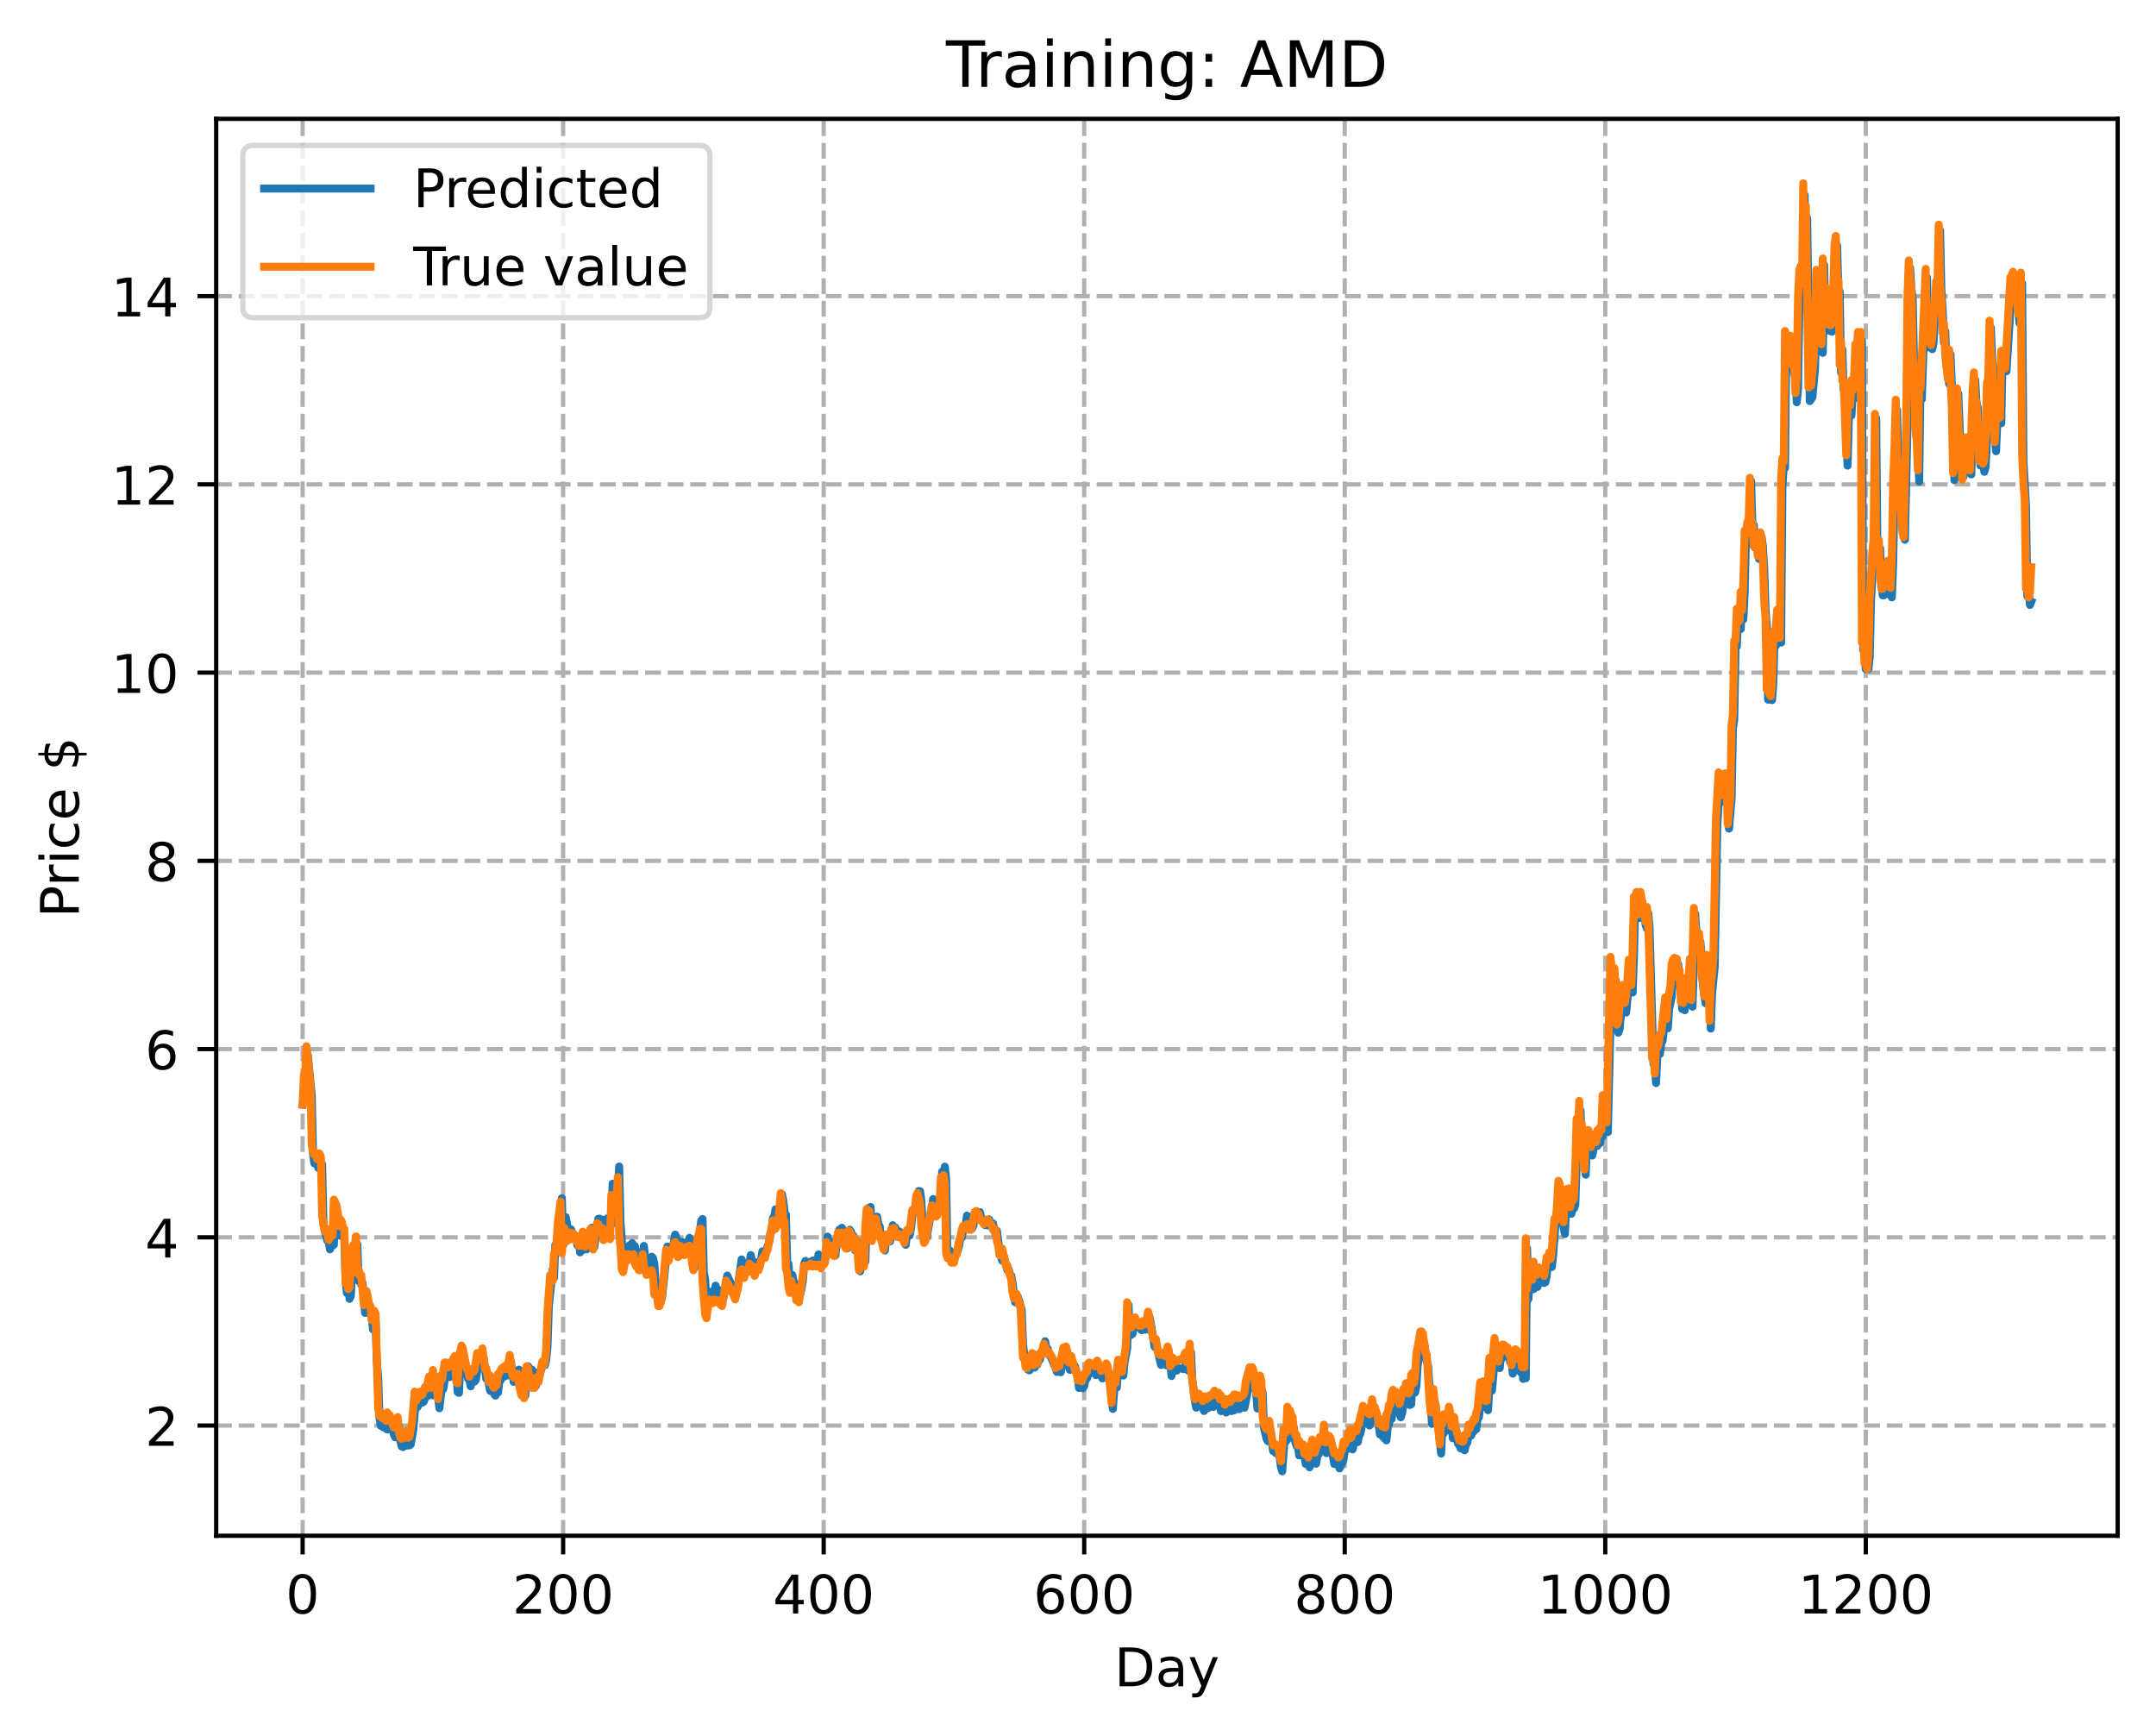 <?xml version="1.0" encoding="utf-8" standalone="no"?>
<!DOCTYPE svg PUBLIC "-//W3C//DTD SVG 1.1//EN"
  "http://www.w3.org/Graphics/SVG/1.1/DTD/svg11.dtd">
<!-- Created with matplotlib (https://matplotlib.org/) -->
<svg height="325.986pt" version="1.1" viewBox="0 0 404.923 325.986" width="404.923pt" xmlns="http://www.w3.org/2000/svg" xmlns:xlink="http://www.w3.org/1999/xlink">
 <defs>
  <style type="text/css">
*{stroke-linecap:butt;stroke-linejoin:round;}
  </style>
 </defs>
 <g id="figure_1">
  <g id="patch_1">
   <path d="M 0 325.986 
L 404.923 325.986 
L 404.923 0 
L 0 0 
z
" style="fill:#ffffff;"/>
  </g>
  <g id="axes_1">
   <g id="patch_2">
    <path d="M 40.603 288.43 
L 397.723 288.43 
L 397.723 22.318 
L 40.603 22.318 
z
" style="fill:#ffffff;"/>
   </g>
   <g id="matplotlib.axis_1">
    <g id="xtick_1">
     <g id="line2d_1">
      <path clip-path="url(#pcdf948350e)" d="M 56.836 288.43 
L 56.836 22.318 
" style="fill:none;stroke:#b0b0b0;stroke-dasharray:2.96,1.28;stroke-dashoffset:0;stroke-width:0.8;"/>
     </g>
     <g id="line2d_2">
      <defs>
       <path d="M 0 0 
L 0 3.5 
" id="m27ae48100d" style="stroke:#000000;stroke-width:0.8;"/>
      </defs>
      <g>
       <use style="stroke:#000000;stroke-width:0.8;" x="56.836" xlink:href="#m27ae48100d" y="288.43"/>
      </g>
     </g>
     <g id="text_1">
      <!-- 0 -->
      <defs>
       <path d="M 31.781 66.406 
Q 24.172 66.406 20.328 58.906 
Q 16.5 51.422 16.5 36.375 
Q 16.5 21.391 20.328 13.891 
Q 24.172 6.391 31.781 6.391 
Q 39.453 6.391 43.281 13.891 
Q 47.125 21.391 47.125 36.375 
Q 47.125 51.422 43.281 58.906 
Q 39.453 66.406 31.781 66.406 
z
M 31.781 74.219 
Q 44.047 74.219 50.516 64.516 
Q 56.984 54.828 56.984 36.375 
Q 56.984 17.969 50.516 8.266 
Q 44.047 -1.422 31.781 -1.422 
Q 19.531 -1.422 13.062 8.266 
Q 6.594 17.969 6.594 36.375 
Q 6.594 54.828 13.062 64.516 
Q 19.531 74.219 31.781 74.219 
z
" id="DejaVuSans-48"/>
      </defs>
      <g transform="translate(53.655 303.029)scale(0.1 -0.1)">
       <use xlink:href="#DejaVuSans-48"/>
      </g>
     </g>
    </g>
    <g id="xtick_2">
     <g id="line2d_3">
      <path clip-path="url(#pcdf948350e)" d="M 105.766 288.43 
L 105.766 22.318 
" style="fill:none;stroke:#b0b0b0;stroke-dasharray:2.96,1.28;stroke-dashoffset:0;stroke-width:0.8;"/>
     </g>
     <g id="line2d_4">
      <g>
       <use style="stroke:#000000;stroke-width:0.8;" x="105.766" xlink:href="#m27ae48100d" y="288.43"/>
      </g>
     </g>
     <g id="text_2">
      <!-- 200 -->
      <defs>
       <path d="M 19.188 8.297 
L 53.609 8.297 
L 53.609 0 
L 7.328 0 
L 7.328 8.297 
Q 12.938 14.109 22.625 23.891 
Q 32.328 33.688 34.812 36.531 
Q 39.547 41.844 41.422 45.531 
Q 43.312 49.219 43.312 52.781 
Q 43.312 58.594 39.234 62.25 
Q 35.156 65.922 28.609 65.922 
Q 23.969 65.922 18.812 64.312 
Q 13.672 62.703 7.812 59.422 
L 7.812 69.391 
Q 13.766 71.781 18.938 73 
Q 24.125 74.219 28.422 74.219 
Q 39.75 74.219 46.484 68.547 
Q 53.219 62.891 53.219 53.422 
Q 53.219 48.922 51.531 44.891 
Q 49.859 40.875 45.406 35.406 
Q 44.188 33.984 37.641 27.219 
Q 31.109 20.453 19.188 8.297 
z
" id="DejaVuSans-50"/>
      </defs>
      <g transform="translate(96.223 303.029)scale(0.1 -0.1)">
       <use xlink:href="#DejaVuSans-50"/>
       <use x="63.623" xlink:href="#DejaVuSans-48"/>
       <use x="127.246" xlink:href="#DejaVuSans-48"/>
      </g>
     </g>
    </g>
    <g id="xtick_3">
     <g id="line2d_5">
      <path clip-path="url(#pcdf948350e)" d="M 154.697 288.43 
L 154.697 22.318 
" style="fill:none;stroke:#b0b0b0;stroke-dasharray:2.96,1.28;stroke-dashoffset:0;stroke-width:0.8;"/>
     </g>
     <g id="line2d_6">
      <g>
       <use style="stroke:#000000;stroke-width:0.8;" x="154.697" xlink:href="#m27ae48100d" y="288.43"/>
      </g>
     </g>
     <g id="text_3">
      <!-- 400 -->
      <defs>
       <path d="M 37.797 64.312 
L 12.891 25.391 
L 37.797 25.391 
z
M 35.203 72.906 
L 47.609 72.906 
L 47.609 25.391 
L 58.016 25.391 
L 58.016 17.188 
L 47.609 17.188 
L 47.609 0 
L 37.797 0 
L 37.797 17.188 
L 4.891 17.188 
L 4.891 26.703 
z
" id="DejaVuSans-52"/>
      </defs>
      <g transform="translate(145.153 303.029)scale(0.1 -0.1)">
       <use xlink:href="#DejaVuSans-52"/>
       <use x="63.623" xlink:href="#DejaVuSans-48"/>
       <use x="127.246" xlink:href="#DejaVuSans-48"/>
      </g>
     </g>
    </g>
    <g id="xtick_4">
     <g id="line2d_7">
      <path clip-path="url(#pcdf948350e)" d="M 203.628 288.43 
L 203.628 22.318 
" style="fill:none;stroke:#b0b0b0;stroke-dasharray:2.96,1.28;stroke-dashoffset:0;stroke-width:0.8;"/>
     </g>
     <g id="line2d_8">
      <g>
       <use style="stroke:#000000;stroke-width:0.8;" x="203.628" xlink:href="#m27ae48100d" y="288.43"/>
      </g>
     </g>
     <g id="text_4">
      <!-- 600 -->
      <defs>
       <path d="M 33.016 40.375 
Q 26.375 40.375 22.484 35.828 
Q 18.609 31.297 18.609 23.391 
Q 18.609 15.531 22.484 10.953 
Q 26.375 6.391 33.016 6.391 
Q 39.656 6.391 43.531 10.953 
Q 47.406 15.531 47.406 23.391 
Q 47.406 31.297 43.531 35.828 
Q 39.656 40.375 33.016 40.375 
z
M 52.594 71.297 
L 52.594 62.312 
Q 48.875 64.062 45.094 64.984 
Q 41.312 65.922 37.594 65.922 
Q 27.828 65.922 22.672 59.328 
Q 17.531 52.734 16.797 39.406 
Q 19.672 43.656 24.016 45.922 
Q 28.375 48.188 33.594 48.188 
Q 44.578 48.188 50.953 41.516 
Q 57.328 34.859 57.328 23.391 
Q 57.328 12.156 50.688 5.359 
Q 44.047 -1.422 33.016 -1.422 
Q 20.359 -1.422 13.672 8.266 
Q 6.984 17.969 6.984 36.375 
Q 6.984 53.656 15.188 63.938 
Q 23.391 74.219 37.203 74.219 
Q 40.922 74.219 44.703 73.484 
Q 48.484 72.75 52.594 71.297 
z
" id="DejaVuSans-54"/>
      </defs>
      <g transform="translate(194.084 303.029)scale(0.1 -0.1)">
       <use xlink:href="#DejaVuSans-54"/>
       <use x="63.623" xlink:href="#DejaVuSans-48"/>
       <use x="127.246" xlink:href="#DejaVuSans-48"/>
      </g>
     </g>
    </g>
    <g id="xtick_5">
     <g id="line2d_9">
      <path clip-path="url(#pcdf948350e)" d="M 252.558 288.43 
L 252.558 22.318 
" style="fill:none;stroke:#b0b0b0;stroke-dasharray:2.96,1.28;stroke-dashoffset:0;stroke-width:0.8;"/>
     </g>
     <g id="line2d_10">
      <g>
       <use style="stroke:#000000;stroke-width:0.8;" x="252.558" xlink:href="#m27ae48100d" y="288.43"/>
      </g>
     </g>
     <g id="text_5">
      <!-- 800 -->
      <defs>
       <path d="M 31.781 34.625 
Q 24.75 34.625 20.719 30.859 
Q 16.703 27.094 16.703 20.516 
Q 16.703 13.922 20.719 10.156 
Q 24.75 6.391 31.781 6.391 
Q 38.812 6.391 42.859 10.172 
Q 46.922 13.969 46.922 20.516 
Q 46.922 27.094 42.891 30.859 
Q 38.875 34.625 31.781 34.625 
z
M 21.922 38.812 
Q 15.578 40.375 12.031 44.719 
Q 8.5 49.078 8.5 55.328 
Q 8.5 64.062 14.719 69.141 
Q 20.953 74.219 31.781 74.219 
Q 42.672 74.219 48.875 69.141 
Q 55.078 64.062 55.078 55.328 
Q 55.078 49.078 51.531 44.719 
Q 48 40.375 41.703 38.812 
Q 48.828 37.156 52.797 32.312 
Q 56.781 27.484 56.781 20.516 
Q 56.781 9.906 50.312 4.234 
Q 43.844 -1.422 31.781 -1.422 
Q 19.734 -1.422 13.25 4.234 
Q 6.781 9.906 6.781 20.516 
Q 6.781 27.484 10.781 32.312 
Q 14.797 37.156 21.922 38.812 
z
M 18.312 54.391 
Q 18.312 48.734 21.844 45.562 
Q 25.391 42.391 31.781 42.391 
Q 38.141 42.391 41.719 45.562 
Q 45.312 48.734 45.312 54.391 
Q 45.312 60.062 41.719 63.234 
Q 38.141 66.406 31.781 66.406 
Q 25.391 66.406 21.844 63.234 
Q 18.312 60.062 18.312 54.391 
z
" id="DejaVuSans-56"/>
      </defs>
      <g transform="translate(243.015 303.029)scale(0.1 -0.1)">
       <use xlink:href="#DejaVuSans-56"/>
       <use x="63.623" xlink:href="#DejaVuSans-48"/>
       <use x="127.246" xlink:href="#DejaVuSans-48"/>
      </g>
     </g>
    </g>
    <g id="xtick_6">
     <g id="line2d_11">
      <path clip-path="url(#pcdf948350e)" d="M 301.489 288.43 
L 301.489 22.318 
" style="fill:none;stroke:#b0b0b0;stroke-dasharray:2.96,1.28;stroke-dashoffset:0;stroke-width:0.8;"/>
     </g>
     <g id="line2d_12">
      <g>
       <use style="stroke:#000000;stroke-width:0.8;" x="301.489" xlink:href="#m27ae48100d" y="288.43"/>
      </g>
     </g>
     <g id="text_6">
      <!-- 1000 -->
      <defs>
       <path d="M 12.406 8.297 
L 28.516 8.297 
L 28.516 63.922 
L 10.984 60.406 
L 10.984 69.391 
L 28.422 72.906 
L 38.281 72.906 
L 38.281 8.297 
L 54.391 8.297 
L 54.391 0 
L 12.406 0 
z
" id="DejaVuSans-49"/>
      </defs>
      <g transform="translate(288.764 303.029)scale(0.1 -0.1)">
       <use xlink:href="#DejaVuSans-49"/>
       <use x="63.623" xlink:href="#DejaVuSans-48"/>
       <use x="127.246" xlink:href="#DejaVuSans-48"/>
       <use x="190.869" xlink:href="#DejaVuSans-48"/>
      </g>
     </g>
    </g>
    <g id="xtick_7">
     <g id="line2d_13">
      <path clip-path="url(#pcdf948350e)" d="M 350.419 288.43 
L 350.419 22.318 
" style="fill:none;stroke:#b0b0b0;stroke-dasharray:2.96,1.28;stroke-dashoffset:0;stroke-width:0.8;"/>
     </g>
     <g id="line2d_14">
      <g>
       <use style="stroke:#000000;stroke-width:0.8;" x="350.419" xlink:href="#m27ae48100d" y="288.43"/>
      </g>
     </g>
     <g id="text_7">
      <!-- 1200 -->
      <g transform="translate(337.694 303.029)scale(0.1 -0.1)">
       <use xlink:href="#DejaVuSans-49"/>
       <use x="63.623" xlink:href="#DejaVuSans-50"/>
       <use x="127.246" xlink:href="#DejaVuSans-48"/>
       <use x="190.869" xlink:href="#DejaVuSans-48"/>
      </g>
     </g>
    </g>
    <g id="text_8">
     <!-- Day -->
     <defs>
      <path d="M 19.672 64.797 
L 19.672 8.109 
L 31.594 8.109 
Q 46.688 8.109 53.688 14.938 
Q 60.688 21.781 60.688 36.531 
Q 60.688 51.172 53.688 57.984 
Q 46.688 64.797 31.594 64.797 
z
M 9.812 72.906 
L 30.078 72.906 
Q 51.266 72.906 61.172 64.094 
Q 71.094 55.281 71.094 36.531 
Q 71.094 17.672 61.125 8.828 
Q 51.172 0 30.078 0 
L 9.812 0 
z
" id="DejaVuSans-68"/>
      <path d="M 34.281 27.484 
Q 23.391 27.484 19.188 25 
Q 14.984 22.516 14.984 16.5 
Q 14.984 11.719 18.141 8.906 
Q 21.297 6.109 26.703 6.109 
Q 34.188 6.109 38.703 11.406 
Q 43.219 16.703 43.219 25.484 
L 43.219 27.484 
z
M 52.203 31.203 
L 52.203 0 
L 43.219 0 
L 43.219 8.297 
Q 40.141 3.328 35.547 0.953 
Q 30.953 -1.422 24.312 -1.422 
Q 15.922 -1.422 10.953 3.297 
Q 6 8.016 6 15.922 
Q 6 25.141 12.172 29.828 
Q 18.359 34.516 30.609 34.516 
L 43.219 34.516 
L 43.219 35.406 
Q 43.219 41.609 39.141 45 
Q 35.062 48.391 27.688 48.391 
Q 23 48.391 18.547 47.266 
Q 14.109 46.141 10.016 43.891 
L 10.016 52.203 
Q 14.938 54.109 19.578 55.047 
Q 24.219 56 28.609 56 
Q 40.484 56 46.344 49.844 
Q 52.203 43.703 52.203 31.203 
z
" id="DejaVuSans-97"/>
      <path d="M 32.172 -5.078 
Q 28.375 -14.844 24.75 -17.812 
Q 21.141 -20.797 15.094 -20.797 
L 7.906 -20.797 
L 7.906 -13.281 
L 13.188 -13.281 
Q 16.891 -13.281 18.938 -11.516 
Q 21 -9.766 23.484 -3.219 
L 25.094 0.875 
L 2.984 54.688 
L 12.5 54.688 
L 29.594 11.922 
L 46.688 54.688 
L 56.203 54.688 
z
" id="DejaVuSans-121"/>
     </defs>
     <g transform="translate(209.29 316.707)scale(0.1 -0.1)">
      <use xlink:href="#DejaVuSans-68"/>
      <use x="77.002" xlink:href="#DejaVuSans-97"/>
      <use x="138.281" xlink:href="#DejaVuSans-121"/>
     </g>
    </g>
   </g>
   <g id="matplotlib.axis_2">
    <g id="ytick_1">
     <g id="line2d_15">
      <path clip-path="url(#pcdf948350e)" d="M 40.603 267.736 
L 397.723 267.736 
" style="fill:none;stroke:#b0b0b0;stroke-dasharray:2.96,1.28;stroke-dashoffset:0;stroke-width:0.8;"/>
     </g>
     <g id="line2d_16">
      <defs>
       <path d="M 0 0 
L -3.5 0 
" id="mc6f0cfa18e" style="stroke:#000000;stroke-width:0.8;"/>
      </defs>
      <g>
       <use style="stroke:#000000;stroke-width:0.8;" x="40.603" xlink:href="#mc6f0cfa18e" y="267.736"/>
      </g>
     </g>
     <g id="text_9">
      <!-- 2 -->
      <g transform="translate(27.241 271.536)scale(0.1 -0.1)">
       <use xlink:href="#DejaVuSans-50"/>
      </g>
     </g>
    </g>
    <g id="ytick_2">
     <g id="line2d_17">
      <path clip-path="url(#pcdf948350e)" d="M 40.603 232.384 
L 397.723 232.384 
" style="fill:none;stroke:#b0b0b0;stroke-dasharray:2.96,1.28;stroke-dashoffset:0;stroke-width:0.8;"/>
     </g>
     <g id="line2d_18">
      <g>
       <use style="stroke:#000000;stroke-width:0.8;" x="40.603" xlink:href="#mc6f0cfa18e" y="232.384"/>
      </g>
     </g>
     <g id="text_10">
      <!-- 4 -->
      <g transform="translate(27.241 236.184)scale(0.1 -0.1)">
       <use xlink:href="#DejaVuSans-52"/>
      </g>
     </g>
    </g>
    <g id="ytick_3">
     <g id="line2d_19">
      <path clip-path="url(#pcdf948350e)" d="M 40.603 197.033 
L 397.723 197.033 
" style="fill:none;stroke:#b0b0b0;stroke-dasharray:2.96,1.28;stroke-dashoffset:0;stroke-width:0.8;"/>
     </g>
     <g id="line2d_20">
      <g>
       <use style="stroke:#000000;stroke-width:0.8;" x="40.603" xlink:href="#mc6f0cfa18e" y="197.033"/>
      </g>
     </g>
     <g id="text_11">
      <!-- 6 -->
      <g transform="translate(27.241 200.832)scale(0.1 -0.1)">
       <use xlink:href="#DejaVuSans-54"/>
      </g>
     </g>
    </g>
    <g id="ytick_4">
     <g id="line2d_21">
      <path clip-path="url(#pcdf948350e)" d="M 40.603 161.681 
L 397.723 161.681 
" style="fill:none;stroke:#b0b0b0;stroke-dasharray:2.96,1.28;stroke-dashoffset:0;stroke-width:0.8;"/>
     </g>
     <g id="line2d_22">
      <g>
       <use style="stroke:#000000;stroke-width:0.8;" x="40.603" xlink:href="#mc6f0cfa18e" y="161.681"/>
      </g>
     </g>
     <g id="text_12">
      <!-- 8 -->
      <g transform="translate(27.241 165.48)scale(0.1 -0.1)">
       <use xlink:href="#DejaVuSans-56"/>
      </g>
     </g>
    </g>
    <g id="ytick_5">
     <g id="line2d_23">
      <path clip-path="url(#pcdf948350e)" d="M 40.603 126.329 
L 397.723 126.329 
" style="fill:none;stroke:#b0b0b0;stroke-dasharray:2.96,1.28;stroke-dashoffset:0;stroke-width:0.8;"/>
     </g>
     <g id="line2d_24">
      <g>
       <use style="stroke:#000000;stroke-width:0.8;" x="40.603" xlink:href="#mc6f0cfa18e" y="126.329"/>
      </g>
     </g>
     <g id="text_13">
      <!-- 10 -->
      <g transform="translate(20.878 130.128)scale(0.1 -0.1)">
       <use xlink:href="#DejaVuSans-49"/>
       <use x="63.623" xlink:href="#DejaVuSans-48"/>
      </g>
     </g>
    </g>
    <g id="ytick_6">
     <g id="line2d_25">
      <path clip-path="url(#pcdf948350e)" d="M 40.603 90.977 
L 397.723 90.977 
" style="fill:none;stroke:#b0b0b0;stroke-dasharray:2.96,1.28;stroke-dashoffset:0;stroke-width:0.8;"/>
     </g>
     <g id="line2d_26">
      <g>
       <use style="stroke:#000000;stroke-width:0.8;" x="40.603" xlink:href="#mc6f0cfa18e" y="90.977"/>
      </g>
     </g>
     <g id="text_14">
      <!-- 12 -->
      <g transform="translate(20.878 94.776)scale(0.1 -0.1)">
       <use xlink:href="#DejaVuSans-49"/>
       <use x="63.623" xlink:href="#DejaVuSans-50"/>
      </g>
     </g>
    </g>
    <g id="ytick_7">
     <g id="line2d_27">
      <path clip-path="url(#pcdf948350e)" d="M 40.603 55.625 
L 397.723 55.625 
" style="fill:none;stroke:#b0b0b0;stroke-dasharray:2.96,1.28;stroke-dashoffset:0;stroke-width:0.8;"/>
     </g>
     <g id="line2d_28">
      <g>
       <use style="stroke:#000000;stroke-width:0.8;" x="40.603" xlink:href="#mc6f0cfa18e" y="55.625"/>
      </g>
     </g>
     <g id="text_15">
      <!-- 14 -->
      <g transform="translate(20.878 59.424)scale(0.1 -0.1)">
       <use xlink:href="#DejaVuSans-49"/>
       <use x="63.623" xlink:href="#DejaVuSans-52"/>
      </g>
     </g>
    </g>
    <g id="text_16">
     <!-- Price $ -->
     <defs>
      <path d="M 19.672 64.797 
L 19.672 37.406 
L 32.078 37.406 
Q 38.969 37.406 42.719 40.969 
Q 46.484 44.531 46.484 51.125 
Q 46.484 57.672 42.719 61.234 
Q 38.969 64.797 32.078 64.797 
z
M 9.812 72.906 
L 32.078 72.906 
Q 44.344 72.906 50.609 67.359 
Q 56.891 61.812 56.891 51.125 
Q 56.891 40.328 50.609 34.812 
Q 44.344 29.297 32.078 29.297 
L 19.672 29.297 
L 19.672 0 
L 9.812 0 
z
" id="DejaVuSans-80"/>
      <path d="M 41.109 46.297 
Q 39.594 47.172 37.812 47.578 
Q 36.031 48 33.891 48 
Q 26.266 48 22.188 43.047 
Q 18.109 38.094 18.109 28.812 
L 18.109 0 
L 9.078 0 
L 9.078 54.688 
L 18.109 54.688 
L 18.109 46.188 
Q 20.953 51.172 25.484 53.578 
Q 30.031 56 36.531 56 
Q 37.453 56 38.578 55.875 
Q 39.703 55.766 41.062 55.516 
z
" id="DejaVuSans-114"/>
      <path d="M 9.422 54.688 
L 18.406 54.688 
L 18.406 0 
L 9.422 0 
z
M 9.422 75.984 
L 18.406 75.984 
L 18.406 64.594 
L 9.422 64.594 
z
" id="DejaVuSans-105"/>
      <path d="M 48.781 52.594 
L 48.781 44.188 
Q 44.969 46.297 41.141 47.344 
Q 37.312 48.391 33.406 48.391 
Q 24.656 48.391 19.812 42.844 
Q 14.984 37.312 14.984 27.297 
Q 14.984 17.281 19.812 11.734 
Q 24.656 6.203 33.406 6.203 
Q 37.312 6.203 41.141 7.25 
Q 44.969 8.297 48.781 10.406 
L 48.781 2.094 
Q 45.016 0.344 40.984 -0.531 
Q 36.969 -1.422 32.422 -1.422 
Q 20.062 -1.422 12.781 6.344 
Q 5.516 14.109 5.516 27.297 
Q 5.516 40.672 12.859 48.328 
Q 20.219 56 33.016 56 
Q 37.156 56 41.109 55.141 
Q 45.062 54.297 48.781 52.594 
z
" id="DejaVuSans-99"/>
      <path d="M 56.203 29.594 
L 56.203 25.203 
L 14.891 25.203 
Q 15.484 15.922 20.484 11.062 
Q 25.484 6.203 34.422 6.203 
Q 39.594 6.203 44.453 7.469 
Q 49.312 8.734 54.109 11.281 
L 54.109 2.781 
Q 49.266 0.734 44.188 -0.344 
Q 39.109 -1.422 33.891 -1.422 
Q 20.797 -1.422 13.156 6.188 
Q 5.516 13.812 5.516 26.812 
Q 5.516 40.234 12.766 48.109 
Q 20.016 56 32.328 56 
Q 43.359 56 49.781 48.891 
Q 56.203 41.797 56.203 29.594 
z
M 47.219 32.234 
Q 47.125 39.594 43.094 43.984 
Q 39.062 48.391 32.422 48.391 
Q 24.906 48.391 20.391 44.141 
Q 15.875 39.891 15.188 32.172 
z
" id="DejaVuSans-101"/>
      <path id="DejaVuSans-32"/>
      <path d="M 33.797 -14.703 
L 28.906 -14.703 
L 28.859 0 
Q 23.734 0.094 18.609 1.188 
Q 13.484 2.297 8.297 4.5 
L 8.297 13.281 
Q 13.281 10.156 18.375 8.562 
Q 23.484 6.984 28.906 6.938 
L 28.906 29.203 
Q 18.109 30.953 13.203 35.156 
Q 8.297 39.359 8.297 46.688 
Q 8.297 54.641 13.625 59.219 
Q 18.953 63.812 28.906 64.5 
L 28.906 75.984 
L 33.797 75.984 
L 33.797 64.656 
Q 38.328 64.453 42.578 63.688 
Q 46.828 62.938 50.875 61.625 
L 50.875 53.078 
Q 46.828 55.125 42.547 56.25 
Q 38.281 57.375 33.797 57.562 
L 33.797 36.719 
Q 44.875 35.016 50.094 30.609 
Q 55.328 26.219 55.328 18.609 
Q 55.328 10.359 49.781 5.594 
Q 44.234 0.828 33.797 0.094 
z
M 28.906 37.594 
L 28.906 57.625 
Q 23.25 56.984 20.266 54.391 
Q 17.281 51.812 17.281 47.516 
Q 17.281 43.312 20.031 40.969 
Q 22.797 38.625 28.906 37.594 
z
M 33.797 28.219 
L 33.797 7.078 
Q 39.984 7.906 43.141 10.594 
Q 46.297 13.281 46.297 17.672 
Q 46.297 21.969 43.281 24.5 
Q 40.281 27.047 33.797 28.219 
z
" id="DejaVuSans-36"/>
     </defs>
     <g transform="translate(14.798 172.342)rotate(-90)scale(0.1 -0.1)">
      <use xlink:href="#DejaVuSans-80"/>
      <use x="58.553" xlink:href="#DejaVuSans-114"/>
      <use x="99.666" xlink:href="#DejaVuSans-105"/>
      <use x="127.449" xlink:href="#DejaVuSans-99"/>
      <use x="182.43" xlink:href="#DejaVuSans-101"/>
      <use x="243.953" xlink:href="#DejaVuSans-32"/>
      <use x="275.74" xlink:href="#DejaVuSans-36"/>
     </g>
    </g>
   </g>
   <g id="line2d_29">
    <path clip-path="url(#pcdf948350e)" d="M 56.836 207.461 
L 57.081 205.428 
L 57.325 202.023 
L 57.57 202.621 
L 57.814 198.174 
L 58.548 205.704 
L 58.793 216.788 
L 59.038 218.489 
L 59.282 218.597 
L 59.527 218.178 
L 59.772 219.356 
L 60.261 218.196 
L 60.506 218.686 
L 60.75 229.968 
L 61.24 232.27 
L 61.484 232.999 
L 61.729 233.222 
L 61.974 234.643 
L 62.218 232.537 
L 62.463 233.962 
L 62.708 233.792 
L 62.952 227.099 
L 63.441 228.17 
L 63.686 229.572 
L 63.931 232.066 
L 64.175 230.664 
L 64.42 231.129 
L 64.665 232.374 
L 64.909 240.519 
L 65.154 242.852 
L 65.399 240.217 
L 65.643 243.943 
L 65.888 243.426 
L 66.133 238.421 
L 66.377 235.891 
L 66.622 235.468 
L 66.867 235.692 
L 67.111 233.716 
L 67.356 240.578 
L 67.601 239.998 
L 67.845 241.274 
L 68.09 240.984 
L 68.579 246.586 
L 68.824 246.006 
L 69.069 243.948 
L 69.802 246.983 
L 70.047 249.665 
L 70.292 247.922 
L 70.536 247.94 
L 70.781 255.931 
L 71.026 258.576 
L 71.27 266.361 
L 71.515 267.781 
L 71.76 266.924 
L 72.004 268.081 
L 72.249 267.379 
L 72.494 268.274 
L 72.738 268.486 
L 72.983 267.02 
L 73.228 267.743 
L 73.472 267.588 
L 73.717 268.313 
L 73.962 269.389 
L 74.206 269.936 
L 74.451 269.062 
L 74.696 269.777 
L 74.94 267.862 
L 75.185 270.636 
L 75.429 271.643 
L 75.674 271.776 
L 75.919 270.681 
L 76.163 271.361 
L 76.408 271.517 
L 76.653 270.07 
L 76.897 271.464 
L 77.142 271.274 
L 77.631 268.444 
L 78.121 262.719 
L 78.365 264.313 
L 78.61 263.886 
L 78.855 263.028 
L 79.099 262.693 
L 79.344 263.417 
L 79.589 263.255 
L 80.078 261.834 
L 80.323 262.211 
L 80.812 259.922 
L 81.056 259.926 
L 81.301 262.05 
L 81.546 258.694 
L 81.79 260.794 
L 82.28 262.503 
L 82.524 264.495 
L 83.014 260.141 
L 83.258 260.87 
L 83.748 257.717 
L 83.992 257.726 
L 84.237 258.44 
L 84.482 258.622 
L 84.726 257.743 
L 84.971 258.277 
L 85.46 256.84 
L 85.705 256.483 
L 85.95 261.429 
L 86.194 261.604 
L 86.439 256.653 
L 86.928 254.531 
L 87.173 255.061 
L 87.907 258.951 
L 88.151 258.952 
L 88.396 260.367 
L 88.641 258.954 
L 88.885 258.954 
L 89.13 259.485 
L 89.375 259.132 
L 89.864 255.952 
L 90.109 256.306 
L 90.353 256.154 
L 90.598 256.977 
L 90.843 255.041 
L 91.332 258.96 
L 91.577 258.795 
L 92.066 261.223 
L 92.311 259.929 
L 92.555 260.59 
L 92.8 261.789 
L 93.044 262.114 
L 93.289 261.562 
L 93.534 261.545 
L 93.778 259.411 
L 94.023 259.225 
L 94.512 258.328 
L 94.757 258.522 
L 95.002 257.976 
L 95.246 258.351 
L 95.491 257.578 
L 95.736 257.23 
L 95.98 255.811 
L 96.47 259.537 
L 96.959 257.753 
L 97.204 257.581 
L 97.448 257.243 
L 97.938 260.73 
L 98.182 261.234 
L 98.427 260.508 
L 98.672 262.104 
L 98.916 257.163 
L 99.161 256.602 
L 99.65 257.221 
L 99.895 257.235 
L 100.139 259.669 
L 100.384 258.837 
L 100.629 260.291 
L 100.873 257.771 
L 101.118 258.836 
L 101.363 258.325 
L 101.852 256.244 
L 102.097 255.776 
L 102.341 256.415 
L 102.586 255.377 
L 102.831 252.857 
L 103.075 245.41 
L 103.809 238.422 
L 104.054 239.967 
L 104.299 233.805 
L 104.543 234.324 
L 104.788 232.555 
L 105.032 228.58 
L 105.522 225.041 
L 105.766 233.858 
L 106.011 229.45 
L 106.256 228.603 
L 106.5 229.929 
L 106.745 232.107 
L 107.234 230.874 
L 107.479 231.527 
L 107.724 232.53 
L 107.968 232.155 
L 108.213 232.599 
L 108.458 233.906 
L 108.702 233.041 
L 108.947 235.215 
L 109.192 234.376 
L 109.436 234.789 
L 109.681 232.341 
L 109.926 234.104 
L 110.17 234.642 
L 110.66 233.09 
L 110.904 230.995 
L 111.149 230.568 
L 111.393 230.76 
L 111.638 234.185 
L 111.883 231.979 
L 112.127 230.947 
L 112.372 228.911 
L 112.617 228.875 
L 112.861 229.31 
L 113.106 229.438 
L 113.351 229.079 
L 113.595 230.771 
L 113.84 229.439 
L 114.085 228.822 
L 114.329 230.647 
L 114.574 229.88 
L 114.819 230.02 
L 115.063 222.312 
L 115.308 223.873 
L 115.553 222.821 
L 115.797 222.474 
L 116.042 223.129 
L 116.287 219.087 
L 116.531 229.435 
L 117.02 236.335 
L 117.265 236.246 
L 117.51 235.731 
L 117.754 234.363 
L 117.999 235.597 
L 118.244 233.872 
L 118.488 234.036 
L 118.733 233.472 
L 118.978 234.323 
L 119.222 234.008 
L 119.712 236.296 
L 119.956 235.679 
L 120.201 236.708 
L 120.446 236.237 
L 120.69 236.179 
L 120.935 234.004 
L 121.18 236.511 
L 121.669 238.063 
L 121.914 236.869 
L 122.158 237.085 
L 122.403 236.028 
L 122.648 236.289 
L 122.892 237.313 
L 123.137 241.326 
L 123.381 240.78 
L 123.871 244.437 
L 124.115 244.524 
L 124.36 243.526 
L 125.339 234.113 
L 125.583 234.252 
L 125.828 235.632 
L 126.073 234.494 
L 126.317 234.704 
L 126.807 231.88 
L 127.051 232.471 
L 127.296 234.176 
L 127.541 234.317 
L 127.785 234.834 
L 128.03 233.237 
L 128.275 233.702 
L 128.519 233.403 
L 128.764 234.661 
L 129.008 233.321 
L 129.253 233.516 
L 129.498 232.48 
L 129.987 233.364 
L 130.476 238.075 
L 130.721 235.297 
L 130.966 235.045 
L 131.455 231.256 
L 131.7 229.291 
L 131.944 228.95 
L 132.189 239.037 
L 132.434 240.217 
L 132.678 244.806 
L 132.923 245.349 
L 133.168 244.375 
L 133.412 242.625 
L 133.657 242.637 
L 133.902 242.499 
L 134.146 242.68 
L 134.391 241.455 
L 134.636 242.758 
L 134.88 242.212 
L 135.125 242.545 
L 135.369 242.381 
L 135.614 244.032 
L 135.859 243.872 
L 136.593 239.572 
L 137.327 241.228 
L 137.571 241.321 
L 137.816 242.2 
L 138.305 242.54 
L 138.55 241.779 
L 139.284 236.546 
L 139.529 237.338 
L 139.773 238.542 
L 140.018 238.909 
L 140.263 237.453 
L 140.507 237.469 
L 140.752 237.642 
L 140.996 235.724 
L 141.241 236.81 
L 141.486 237.123 
L 141.73 237.034 
L 141.975 238.479 
L 142.22 237.156 
L 142.464 237.171 
L 142.709 236.943 
L 142.954 236.483 
L 143.198 235.006 
L 143.932 235.213 
L 144.177 233.996 
L 144.422 233.477 
L 144.666 231.724 
L 144.911 231.329 
L 145.156 228.764 
L 145.4 228.577 
L 145.645 227.133 
L 145.89 229.287 
L 146.134 228.185 
L 146.379 229.614 
L 146.868 224.298 
L 147.113 225.577 
L 147.357 227.732 
L 147.602 228.108 
L 147.847 237.153 
L 148.091 237.416 
L 148.336 240.867 
L 148.581 242.034 
L 148.825 239.468 
L 149.07 240.997 
L 149.315 240.992 
L 149.559 241.835 
L 149.804 243.657 
L 150.049 242.635 
L 150.293 243.179 
L 150.783 240.616 
L 151.027 237.44 
L 151.272 236.813 
L 151.761 237.729 
L 152.006 237.469 
L 152.251 236.977 
L 152.74 236.734 
L 152.984 237.221 
L 153.229 236.935 
L 153.474 237.761 
L 153.718 235.606 
L 153.963 236.402 
L 154.208 236.261 
L 154.452 236.984 
L 154.697 236.256 
L 154.942 236.642 
L 155.186 235.615 
L 155.431 232.263 
L 155.676 234.689 
L 155.92 234.265 
L 156.165 233.255 
L 156.41 234.625 
L 156.654 234.515 
L 156.899 235.782 
L 157.388 231.678 
L 157.633 230.939 
L 157.878 230.896 
L 158.122 230.6 
L 158.612 231.657 
L 158.856 234.001 
L 159.101 234.472 
L 159.345 231.876 
L 159.59 230.958 
L 159.835 231.297 
L 160.079 232.685 
L 160.324 232.142 
L 160.569 234.809 
L 160.813 232.955 
L 161.058 233.182 
L 161.547 238.772 
L 161.792 237.585 
L 162.037 235.478 
L 162.281 236.055 
L 162.526 236.92 
L 162.771 229.009 
L 163.015 226.925 
L 163.26 227.308 
L 163.505 226.686 
L 163.749 230.838 
L 163.994 231.667 
L 164.239 231.947 
L 164.483 230.641 
L 164.728 228.5 
L 164.972 230.019 
L 165.217 230.301 
L 165.462 232.59 
L 165.706 233.124 
L 166.196 234.858 
L 166.44 232.075 
L 166.685 231.958 
L 166.93 232.999 
L 167.174 233.149 
L 167.664 230.112 
L 167.908 231.114 
L 168.153 230.544 
L 168.398 232.248 
L 168.887 231.271 
L 169.132 232.172 
L 169.376 232.343 
L 169.621 232.155 
L 169.866 233.382 
L 170.11 233.793 
L 170.355 231.855 
L 170.6 231.781 
L 170.844 232.054 
L 171.089 230.772 
L 171.333 228.467 
L 171.578 227.414 
L 171.823 227.091 
L 172.067 227.541 
L 172.312 224.375 
L 172.557 223.688 
L 172.801 223.736 
L 173.046 225.675 
L 173.291 230.226 
L 173.78 232.394 
L 174.025 232.465 
L 174.759 228.377 
L 175.003 227.718 
L 175.248 225.202 
L 175.493 227.022 
L 175.737 226.719 
L 175.982 228.004 
L 176.227 227.564 
L 176.471 226.318 
L 176.716 224.156 
L 176.96 220.032 
L 177.205 222.146 
L 177.45 219.109 
L 177.694 221.446 
L 177.939 235.74 
L 178.184 235.406 
L 178.428 234.881 
L 178.673 236.282 
L 178.918 236.495 
L 179.162 235.416 
L 179.407 235.963 
L 179.652 235.513 
L 180.141 233.98 
L 180.386 232.384 
L 180.63 232.452 
L 180.875 231.181 
L 181.364 230.161 
L 181.609 228.31 
L 181.854 228.45 
L 182.098 230.252 
L 182.343 229.838 
L 182.588 230.699 
L 182.832 230.166 
L 183.077 228.097 
L 183.321 227.954 
L 183.566 227.566 
L 183.811 228.221 
L 184.055 227.667 
L 184.3 228.912 
L 184.545 228.866 
L 185.034 230.104 
L 185.279 229.783 
L 185.523 230.154 
L 185.768 229.005 
L 186.013 230.046 
L 186.257 230.223 
L 186.502 229.762 
L 186.747 231.095 
L 186.991 231.752 
L 187.236 231.171 
L 187.725 235.05 
L 188.215 236.758 
L 188.459 235.677 
L 189.193 238.56 
L 189.438 238.414 
L 189.682 239.348 
L 189.927 239.57 
L 190.172 241.021 
L 190.661 244.573 
L 190.906 243.876 
L 191.15 243.516 
L 191.884 245.984 
L 192.129 252.237 
L 192.374 254.55 
L 192.618 255.152 
L 192.863 256.868 
L 193.108 257.275 
L 193.352 257.37 
L 193.597 255.442 
L 193.842 256.153 
L 194.086 254.343 
L 194.331 256.85 
L 194.575 255.599 
L 194.82 256.264 
L 195.065 255.484 
L 195.309 255.385 
L 195.554 253.914 
L 195.799 254.328 
L 196.288 251.912 
L 196.533 253.319 
L 196.777 253.328 
L 197.022 254.331 
L 197.511 255.168 
L 198.001 256.364 
L 198.245 256.756 
L 198.49 257.661 
L 198.735 256.663 
L 198.979 257.022 
L 199.224 257.732 
L 199.713 255.57 
L 199.958 254.419 
L 200.203 254.834 
L 200.447 254.071 
L 200.692 255.299 
L 200.936 257.28 
L 201.181 256.936 
L 201.426 255.856 
L 201.915 256.626 
L 202.16 257.911 
L 202.404 258.396 
L 202.649 260.678 
L 203.138 258.914 
L 203.383 260.739 
L 203.628 260.297 
L 203.872 258.886 
L 204.117 258.932 
L 204.362 258.281 
L 204.606 257.135 
L 204.851 257.032 
L 205.096 257.1 
L 205.34 257.4 
L 205.585 256.928 
L 205.83 258.274 
L 206.319 256.982 
L 206.563 257.695 
L 206.808 257.147 
L 207.053 258.893 
L 207.297 258.199 
L 207.542 257.98 
L 207.787 257.947 
L 208.031 257.682 
L 208.276 257.787 
L 209.01 264.616 
L 209.255 261.175 
L 209.499 260.445 
L 209.744 260.619 
L 209.989 257.145 
L 210.233 255.67 
L 210.478 257.573 
L 210.723 257.472 
L 210.967 258.353 
L 211.212 255.88 
L 211.701 253.19 
L 211.946 245.105 
L 212.191 250.337 
L 212.435 250.714 
L 212.68 250.534 
L 213.169 248.65 
L 213.414 248.231 
L 213.903 248.782 
L 214.392 249.822 
L 214.637 249.768 
L 214.882 248.953 
L 215.126 249.72 
L 215.371 249.67 
L 215.616 249.188 
L 215.86 247.236 
L 216.105 248.347 
L 216.594 251.4 
L 216.839 252.926 
L 217.084 253.049 
L 217.328 253.328 
L 218.062 256.361 
L 218.551 255.853 
L 219.041 256.414 
L 219.285 255.576 
L 219.53 254.065 
L 219.775 255.52 
L 220.019 258.434 
L 220.509 256.087 
L 220.753 256.616 
L 220.998 257.424 
L 221.243 257.029 
L 221.977 257.011 
L 222.221 257.144 
L 222.466 257.042 
L 222.955 255.453 
L 223.2 257.436 
L 223.445 257.514 
L 223.689 253.992 
L 223.934 259.268 
L 224.179 260.812 
L 224.423 263.232 
L 224.668 264.382 
L 224.912 263.668 
L 225.157 263.895 
L 225.402 263.308 
L 226.136 265.008 
L 226.38 263.695 
L 226.625 263.795 
L 226.87 264.483 
L 227.359 263.685 
L 227.604 263.6 
L 227.848 264.264 
L 228.093 263.058 
L 228.338 262.958 
L 228.582 263.895 
L 228.827 264.039 
L 229.072 263.97 
L 229.316 265.028 
L 229.561 264.142 
L 229.806 264.81 
L 230.05 264.918 
L 230.295 265.298 
L 230.539 264.362 
L 230.784 264.3 
L 231.029 264.437 
L 231.273 265.023 
L 231.518 263.79 
L 231.763 264.895 
L 232.007 263.684 
L 232.252 263.62 
L 232.497 263.978 
L 232.741 264.669 
L 232.986 263.882 
L 233.231 263.94 
L 233.72 264.395 
L 234.209 262.061 
L 234.454 260.65 
L 234.943 259.551 
L 235.188 259.343 
L 235.677 259.795 
L 235.922 261.581 
L 236.167 264.54 
L 236.411 263.19 
L 236.656 262.601 
L 236.9 260.862 
L 237.145 261.522 
L 237.39 268.191 
L 237.879 270.255 
L 238.124 270.666 
L 238.368 270.497 
L 238.613 268.88 
L 239.102 272.522 
L 239.347 272.419 
L 239.592 272.901 
L 239.836 272.667 
L 240.081 272.996 
L 240.326 273.605 
L 240.57 275.477 
L 240.815 276.334 
L 241.304 269.78 
L 241.549 270.66 
L 241.794 270.334 
L 242.038 265.694 
L 242.283 267.492 
L 242.527 266.9 
L 242.772 267.775 
L 243.017 268.148 
L 243.261 270.828 
L 243.506 271.567 
L 243.751 271.458 
L 243.995 273.343 
L 244.24 272.336 
L 244.485 272.577 
L 244.729 273.311 
L 244.974 273.235 
L 245.219 274.963 
L 245.463 273.316 
L 245.708 273.754 
L 245.953 275.584 
L 246.197 274.886 
L 246.687 272.509 
L 246.931 273.202 
L 247.176 274.901 
L 247.421 273.393 
L 247.665 273.153 
L 247.91 272.673 
L 248.155 271.571 
L 248.644 272.147 
L 248.888 269.264 
L 249.133 272.917 
L 249.378 272.058 
L 249.622 272.047 
L 249.867 271.602 
L 250.112 272.252 
L 250.601 274.972 
L 251.09 274.442 
L 251.335 274.664 
L 251.58 275.792 
L 252.314 274.254 
L 252.558 272.479 
L 253.048 272.145 
L 253.292 271.759 
L 253.537 270.727 
L 253.782 270.557 
L 254.026 272.218 
L 254.271 271.127 
L 254.515 270.799 
L 254.76 270.081 
L 255.005 270.842 
L 255.249 269.648 
L 255.494 269.239 
L 256.228 265.646 
L 256.473 267.158 
L 256.717 267.353 
L 256.962 266.807 
L 257.207 267.736 
L 257.696 266.688 
L 257.941 264.538 
L 258.185 266.66 
L 258.43 266.288 
L 258.919 267.274 
L 259.164 269.393 
L 259.409 268.738 
L 259.653 269.78 
L 260.387 270.519 
L 260.632 268.034 
L 260.876 267.456 
L 261.121 266.163 
L 261.366 266.493 
L 261.61 264.476 
L 261.855 264.117 
L 262.1 264.671 
L 262.344 264.402 
L 262.589 264.509 
L 263.078 266.19 
L 263.323 265.436 
L 263.568 263.909 
L 263.812 263.178 
L 264.057 263.515 
L 264.302 261.62 
L 264.791 263.882 
L 265.036 263.75 
L 265.28 259.794 
L 265.525 260.12 
L 265.77 261.537 
L 266.014 260.308 
L 266.259 256.354 
L 266.748 253.982 
L 266.993 251.966 
L 267.237 252.156 
L 267.482 252.176 
L 267.971 255.709 
L 268.216 256.633 
L 268.95 267.429 
L 269.195 263.447 
L 269.439 263.054 
L 269.929 266.21 
L 270.663 273.002 
L 270.907 267.643 
L 271.152 269.208 
L 271.397 267.089 
L 271.641 268.248 
L 271.886 267.334 
L 272.131 268.649 
L 272.375 265.927 
L 272.62 267.158 
L 272.864 270.115 
L 273.109 268.077 
L 273.354 267.995 
L 273.598 270.081 
L 273.843 271.157 
L 274.088 271.38 
L 274.332 272.055 
L 274.577 271.857 
L 275.066 272.382 
L 275.311 271.33 
L 275.556 270.999 
L 276.045 268.338 
L 276.29 269.645 
L 276.534 268.95 
L 276.779 268.859 
L 277.024 268.17 
L 277.268 268.415 
L 277.513 266.324 
L 277.758 266.198 
L 278.247 261.568 
L 278.491 263.142 
L 278.736 261.298 
L 278.981 264.268 
L 279.225 264.03 
L 279.47 264.854 
L 279.959 256.7 
L 280.204 261.179 
L 280.938 253.042 
L 281.427 255.598 
L 281.672 256.942 
L 281.917 254.382 
L 282.161 255.069 
L 282.651 253.607 
L 282.895 254.222 
L 283.14 254.026 
L 283.385 254.207 
L 283.629 255.825 
L 283.874 255.079 
L 284.118 257.987 
L 284.363 256.356 
L 284.608 256.075 
L 284.852 255.389 
L 285.097 255.563 
L 285.342 257.363 
L 285.586 257.718 
L 285.831 256.661 
L 286.076 258.981 
L 286.32 257.337 
L 286.565 258.859 
L 286.81 234.474 
L 287.054 243.984 
L 287.299 240.467 
L 287.544 239.201 
L 287.788 241.112 
L 288.033 242.114 
L 288.278 239.071 
L 288.522 241.72 
L 288.767 241.699 
L 289.012 240.532 
L 289.256 240.394 
L 289.501 240.821 
L 289.99 240.96 
L 290.235 240.838 
L 290.479 239.753 
L 290.724 237.028 
L 290.969 237.141 
L 291.213 236.403 
L 291.458 237.957 
L 291.703 235.725 
L 292.192 229.184 
L 292.437 229.599 
L 292.681 227.286 
L 292.926 222.952 
L 293.171 224.015 
L 293.66 230.543 
L 293.905 231.767 
L 294.149 226.299 
L 294.394 225.848 
L 294.639 225.994 
L 294.883 224.829 
L 295.128 227.977 
L 295.373 226.821 
L 295.617 226.984 
L 295.862 226.29 
L 296.351 211.454 
L 296.596 214.398 
L 296.84 208.52 
L 297.085 215.402 
L 297.33 212.06 
L 297.574 218.167 
L 297.819 220.621 
L 298.064 213.716 
L 298.308 214.196 
L 298.553 213.532 
L 299.042 217.024 
L 299.287 215.805 
L 299.532 215.269 
L 299.776 213.221 
L 300.021 215.196 
L 300.266 213.48 
L 300.51 214.687 
L 300.755 213.134 
L 301 213.446 
L 301.244 206.899 
L 301.489 208.281 
L 301.734 208.931 
L 301.978 212.623 
L 302.712 181.413 
L 302.957 184.22 
L 303.201 184.653 
L 303.446 184.094 
L 303.691 187.686 
L 303.935 193.947 
L 304.18 193.302 
L 304.669 187.965 
L 304.914 186.472 
L 305.403 190.173 
L 305.893 185.285 
L 306.137 181.009 
L 306.382 184.612 
L 306.627 186.413 
L 306.871 179.871 
L 307.116 169.631 
L 307.361 169.884 
L 307.605 168.271 
L 307.85 172.417 
L 308.094 172.317 
L 308.339 169.079 
L 308.828 171.83 
L 309.073 173.74 
L 309.318 174.424 
L 309.562 171.52 
L 309.807 174.288 
L 310.541 199.833 
L 310.786 199.846 
L 311.03 203.41 
L 311.275 198.226 
L 311.764 197.936 
L 312.009 195.853 
L 312.254 195.504 
L 312.498 193.368 
L 312.743 192.259 
L 312.988 189.24 
L 313.232 193.136 
L 313.477 189.522 
L 313.966 187.282 
L 314.211 182.509 
L 314.455 182.331 
L 314.7 180.822 
L 314.945 184.269 
L 315.189 181.148 
L 315.434 185.241 
L 315.679 183.545 
L 315.923 189.501 
L 316.168 186.833 
L 316.413 189.74 
L 316.657 184.897 
L 316.902 186.938 
L 317.391 184.32 
L 317.636 181.246 
L 317.881 189.07 
L 318.37 171.617 
L 318.859 178.544 
L 319.104 176.842 
L 319.349 176.902 
L 319.593 179.445 
L 319.838 185.06 
L 320.327 188.421 
L 320.572 181.162 
L 320.816 180.909 
L 321.061 181.378 
L 321.306 193.184 
L 321.55 186.428 
L 322.04 181.688 
L 322.529 155.108 
L 323.018 146.885 
L 323.263 150.642 
L 323.508 148.918 
L 323.752 149.886 
L 323.997 148.975 
L 324.242 146.816 
L 324.486 147.162 
L 324.731 155.627 
L 325.22 149.846 
L 325.465 136.754 
L 325.71 135.148 
L 325.954 121.67 
L 326.199 121.429 
L 326.443 115.692 
L 326.688 118.226 
L 326.933 118.134 
L 327.177 112.749 
L 327.422 116.317 
L 327.667 111.403 
L 327.911 101.22 
L 328.156 101.997 
L 328.401 99.36 
L 328.645 98.272 
L 328.89 90.406 
L 329.135 99.457 
L 329.379 98.593 
L 329.624 102.862 
L 329.869 101.612 
L 330.113 101.558 
L 330.358 104.974 
L 330.603 104.315 
L 330.847 100.873 
L 331.092 102.548 
L 331.337 106.751 
L 331.581 114.113 
L 331.826 117.81 
L 332.07 131.408 
L 332.315 129.365 
L 332.56 131.417 
L 332.804 131.489 
L 333.049 128.429 
L 333.294 119.101 
L 333.538 121.286 
L 334.028 115.819 
L 334.272 116.925 
L 334.517 120.68 
L 334.762 91.463 
L 335.006 87.467 
L 335.251 87.899 
L 335.496 63.41 
L 335.74 68.95 
L 335.985 64.391 
L 336.23 67.204 
L 336.474 64.562 
L 336.719 66.272 
L 336.964 70.237 
L 337.208 69.742 
L 337.453 75.549 
L 337.698 72.977 
L 337.942 57.505 
L 338.187 52.572 
L 338.431 52.222 
L 338.676 55.511 
L 338.921 36.617 
L 339.165 49.687 
L 339.41 40.967 
L 339.899 75.33 
L 340.389 74.619 
L 340.878 69.331 
L 341.367 52.892 
L 341.857 57.523 
L 342.101 63.576 
L 342.346 66.271 
L 342.591 49.73 
L 342.835 60.595 
L 343.08 55.252 
L 343.325 60.894 
L 343.569 62.119 
L 343.814 61.955 
L 344.058 62.296 
L 344.303 61.631 
L 344.548 56.259 
L 344.792 47.838 
L 345.037 46.139 
L 345.282 54.923 
L 345.526 54.794 
L 345.771 69.966 
L 346.016 65.673 
L 346.26 73.24 
L 346.505 72.995 
L 346.994 87.452 
L 347.239 78.648 
L 347.484 75.85 
L 347.728 78.023 
L 347.973 73.587 
L 348.218 74.863 
L 348.462 73.276 
L 348.707 66.27 
L 348.952 68.061 
L 349.196 64.183 
L 349.441 69.753 
L 349.686 63.957 
L 349.93 122.085 
L 350.175 120.528 
L 350.419 125.674 
L 350.664 122.31 
L 350.909 125.654 
L 351.153 123.501 
L 351.398 112.875 
L 351.887 104.006 
L 352.132 101.956 
L 352.377 78.565 
L 352.621 106.383 
L 352.866 105.051 
L 353.111 102.997 
L 353.355 109.297 
L 353.6 111.822 
L 353.845 111.793 
L 354.089 109.949 
L 354.334 110.037 
L 354.823 107.103 
L 355.068 111.796 
L 355.313 112.198 
L 355.557 105.863 
L 355.802 92.597 
L 356.291 77.029 
L 356.536 87.286 
L 356.78 90.838 
L 357.025 92.458 
L 357.514 100.336 
L 357.759 101.371 
L 358.248 80.306 
L 358.493 57.202 
L 358.738 50.356 
L 358.982 54.259 
L 359.227 56.025 
L 359.472 67.81 
L 359.716 71.696 
L 359.961 82.115 
L 360.206 84.38 
L 360.45 90.46 
L 360.695 71.289 
L 360.94 74.976 
L 361.429 60.349 
L 361.674 59.32 
L 361.918 52.124 
L 362.163 65.215 
L 362.407 58.254 
L 362.652 60.44 
L 362.897 65.578 
L 363.141 64.429 
L 363.386 60.121 
L 363.631 58.629 
L 363.875 53.536 
L 364.12 54.384 
L 364.365 43.287 
L 364.609 54.372 
L 364.854 58.171 
L 365.099 64.359 
L 365.343 62.182 
L 365.588 68.664 
L 365.833 69.839 
L 366.077 72.109 
L 366.322 66.542 
L 366.811 77.433 
L 367.056 90.181 
L 367.301 88.31 
L 367.545 78.786 
L 367.79 73.907 
L 368.279 85.64 
L 368.524 83.352 
L 368.768 89.539 
L 369.013 87.738 
L 369.258 82.94 
L 369.502 82.247 
L 369.747 83.662 
L 370.236 89.105 
L 370.726 73.832 
L 370.97 71.413 
L 371.215 75.709 
L 371.46 76.62 
L 371.949 87.435 
L 372.194 82.504 
L 372.438 86.595 
L 372.683 88.605 
L 372.928 87.672 
L 373.172 82.858 
L 373.417 72.779 
L 373.662 72.121 
L 373.906 61.549 
L 374.151 67.061 
L 374.395 69.172 
L 374.64 81.399 
L 374.885 84.748 
L 375.129 78.921 
L 375.374 79.001 
L 375.619 78.876 
L 375.863 79.497 
L 376.108 66.837 
L 376.353 68.741 
L 376.597 68.086 
L 376.842 69.714 
L 377.576 58.108 
L 377.821 52.852 
L 378.065 52.55 
L 378.31 51.782 
L 379.044 58.068 
L 379.289 60.689 
L 379.533 55.245 
L 379.778 53.208 
L 380.022 86.482 
L 380.512 95.032 
L 380.756 111.963 
L 381.001 110.579 
L 381.246 113.62 
L 381.49 113.003 
L 381.49 113.003 
" style="fill:none;stroke:#1f77b4;stroke-linecap:square;stroke-width:1.5;"/>
   </g>
   <g id="line2d_30">
    <path clip-path="url(#pcdf948350e)" d="M 56.836 207.461 
L 57.081 201.805 
L 57.325 201.452 
L 57.57 196.502 
L 58.304 203.749 
L 58.548 214.885 
L 58.793 216.653 
L 59.038 216.83 
L 59.282 216.476 
L 59.527 217.713 
L 59.772 217.006 
L 60.016 216.653 
L 60.261 217.183 
L 60.506 228.496 
L 60.995 231.324 
L 61.24 231.324 
L 61.484 231.501 
L 61.729 232.915 
L 61.974 230.794 
L 62.218 232.208 
L 62.463 232.031 
L 62.708 225.314 
L 63.197 226.375 
L 63.441 227.789 
L 63.686 230.263 
L 63.931 229.026 
L 64.175 229.38 
L 64.42 230.617 
L 64.665 230.794 
L 64.909 241.046 
L 65.154 238.394 
L 65.399 242.106 
L 65.643 241.753 
L 65.888 236.803 
L 66.133 234.329 
L 66.377 233.799 
L 66.622 234.152 
L 66.867 232.208 
L 67.111 239.101 
L 67.356 238.394 
L 67.601 239.632 
L 67.845 239.455 
L 68.335 245.111 
L 68.579 244.404 
L 68.824 242.46 
L 69.069 243.52 
L 69.313 245.111 
L 69.558 245.288 
L 69.802 247.939 
L 70.047 246.172 
L 70.292 246.172 
L 70.536 246.702 
L 71.026 264.555 
L 71.27 265.969 
L 71.515 265.262 
L 71.76 266.322 
L 72.004 265.615 
L 72.249 266.499 
L 72.494 266.853 
L 72.738 265.262 
L 72.983 265.969 
L 73.228 265.792 
L 73.472 266.499 
L 73.717 267.56 
L 73.962 268.09 
L 74.206 267.206 
L 74.451 267.913 
L 74.696 266.146 
L 74.94 268.974 
L 75.185 270.034 
L 75.429 270.211 
L 75.674 269.15 
L 75.919 269.857 
L 76.163 270.034 
L 76.408 268.62 
L 76.653 270.034 
L 76.897 269.857 
L 77.387 267.029 
L 77.876 261.373 
L 78.121 263.141 
L 78.365 262.61 
L 78.61 261.727 
L 78.855 261.373 
L 79.099 262.08 
L 79.344 261.903 
L 79.833 260.489 
L 80.078 260.843 
L 80.567 258.545 
L 80.812 258.545 
L 81.056 260.666 
L 81.301 257.308 
L 81.546 259.252 
L 82.035 260.843 
L 82.28 262.787 
L 82.769 258.368 
L 83.014 259.075 
L 83.503 255.893 
L 83.748 255.893 
L 83.992 256.601 
L 84.237 256.777 
L 84.482 255.893 
L 84.726 256.424 
L 85.216 255.01 
L 85.46 254.656 
L 85.705 259.605 
L 85.95 259.782 
L 86.194 254.833 
L 86.684 252.712 
L 86.928 253.242 
L 87.662 257.131 
L 87.907 257.131 
L 88.151 258.545 
L 88.396 257.131 
L 88.641 257.131 
L 88.885 257.661 
L 89.13 257.308 
L 89.619 254.126 
L 89.864 254.479 
L 90.109 254.479 
L 90.353 255.186 
L 90.598 253.242 
L 91.087 257.131 
L 91.332 256.954 
L 91.821 259.605 
L 92.066 258.368 
L 92.311 259.075 
L 92.555 260.312 
L 92.8 260.666 
L 93.044 260.136 
L 93.289 260.136 
L 93.534 258.015 
L 93.778 257.838 
L 94.268 256.954 
L 94.512 257.131 
L 94.757 256.601 
L 95.002 257.131 
L 95.246 256.247 
L 95.491 255.893 
L 95.736 254.479 
L 96.225 258.191 
L 96.47 258.722 
L 96.714 258.191 
L 96.959 258.015 
L 97.204 258.015 
L 97.448 259.959 
L 97.938 262.08 
L 98.182 261.903 
L 98.427 262.61 
L 98.672 257.308 
L 98.916 256.601 
L 99.161 256.954 
L 99.405 258.545 
L 99.65 259.252 
L 99.895 260.666 
L 100.139 259.959 
L 100.384 260.666 
L 100.629 258.722 
L 100.873 259.429 
L 101.118 259.605 
L 101.852 255.717 
L 102.097 256.424 
L 102.341 255.717 
L 102.586 253.242 
L 102.831 246.172 
L 103.32 239.455 
L 103.565 239.278 
L 103.809 240.515 
L 104.054 235.389 
L 104.299 234.859 
L 104.543 233.268 
L 104.788 229.38 
L 105.277 225.668 
L 105.522 235.389 
L 105.766 231.147 
L 106.011 230.617 
L 106.5 233.092 
L 106.99 231.501 
L 107.234 231.501 
L 107.479 232.738 
L 107.724 231.677 
L 108.213 233.092 
L 108.458 232.208 
L 108.702 233.975 
L 108.947 233.445 
L 109.192 233.975 
L 109.436 231.324 
L 109.926 234.152 
L 110.17 233.268 
L 110.415 233.445 
L 110.66 231.501 
L 110.904 230.794 
L 111.149 231.147 
L 111.393 234.682 
L 111.638 232.384 
L 111.883 231.501 
L 112.127 229.733 
L 112.372 229.91 
L 112.617 230.97 
L 112.861 230.97 
L 113.106 230.617 
L 113.351 232.915 
L 113.595 231.324 
L 113.84 231.147 
L 114.085 232.384 
L 114.329 231.501 
L 114.574 232.738 
L 114.819 224.43 
L 115.063 226.728 
L 115.308 225.314 
L 115.553 224.784 
L 115.797 225.668 
L 116.042 221.072 
L 116.287 231.854 
L 116.531 234.152 
L 116.776 238.394 
L 117.02 238.925 
L 117.265 237.687 
L 117.51 235.566 
L 117.754 236.803 
L 117.999 235.566 
L 118.244 236.45 
L 118.488 235.743 
L 118.733 235.92 
L 118.978 235.566 
L 119.222 237.334 
L 119.467 237.864 
L 119.712 237.511 
L 119.956 238.571 
L 120.201 238.571 
L 120.446 237.864 
L 120.69 235.566 
L 120.935 237.864 
L 121.18 238.394 
L 121.424 239.455 
L 121.669 238.925 
L 121.914 239.278 
L 122.403 238.571 
L 122.648 239.808 
L 122.892 243.167 
L 123.137 242.637 
L 123.381 243.344 
L 123.626 245.288 
L 123.871 245.288 
L 124.115 244.581 
L 124.36 242.813 
L 125.094 234.682 
L 125.583 236.803 
L 125.828 235.389 
L 126.073 235.566 
L 126.317 235.036 
L 126.562 233.622 
L 126.807 233.268 
L 127.051 235.389 
L 127.296 236.096 
L 127.541 235.92 
L 127.785 233.975 
L 128.275 234.859 
L 128.519 235.743 
L 129.008 234.152 
L 129.253 234.152 
L 129.498 233.975 
L 129.742 234.859 
L 129.987 237.334 
L 130.232 238.571 
L 130.476 236.096 
L 130.721 235.389 
L 130.966 232.915 
L 131.455 230.794 
L 131.7 230.794 
L 131.944 240.692 
L 132.434 246.879 
L 132.678 247.586 
L 133.168 244.051 
L 133.412 244.404 
L 133.657 244.227 
L 133.902 244.758 
L 134.146 244.051 
L 134.391 244.581 
L 134.88 244.227 
L 135.125 244.404 
L 135.369 245.111 
L 135.614 245.288 
L 136.103 242.283 
L 136.348 240.515 
L 137.082 241.753 
L 137.327 242.637 
L 137.571 242.637 
L 138.061 244.051 
L 138.55 242.106 
L 139.039 238.748 
L 139.284 238.394 
L 139.773 239.985 
L 140.018 238.748 
L 140.263 238.394 
L 140.507 238.925 
L 140.752 237.334 
L 140.996 238.041 
L 141.241 237.864 
L 141.486 237.864 
L 141.73 239.632 
L 141.975 238.571 
L 142.464 238.571 
L 142.709 237.864 
L 142.954 236.803 
L 143.443 235.92 
L 143.688 236.273 
L 143.932 235.036 
L 144.177 234.682 
L 145.156 229.203 
L 145.4 229.203 
L 145.645 230.794 
L 145.89 229.38 
L 146.134 230.087 
L 146.624 224.077 
L 146.868 225.668 
L 147.113 229.203 
L 147.357 229.38 
L 147.602 238.218 
L 147.847 239.101 
L 148.091 241.753 
L 148.336 242.813 
L 148.581 240.515 
L 148.825 241.576 
L 149.07 241.576 
L 149.315 242.46 
L 149.559 244.227 
L 149.804 243.52 
L 150.049 244.581 
L 151.027 237.687 
L 151.272 237.864 
L 151.517 237.687 
L 151.761 237.864 
L 152.006 237.687 
L 152.251 237.334 
L 152.495 237.864 
L 152.74 237.864 
L 152.984 237.511 
L 153.229 237.864 
L 153.718 237.511 
L 153.963 237.511 
L 154.208 238.218 
L 154.452 237.687 
L 154.697 237.511 
L 154.942 237.157 
L 155.186 233.268 
L 155.431 235.743 
L 155.676 235.036 
L 155.92 233.975 
L 156.165 234.859 
L 156.41 235.036 
L 156.654 235.92 
L 157.388 231.501 
L 157.633 231.677 
L 157.878 231.501 
L 158.367 231.501 
L 158.612 233.975 
L 158.856 234.506 
L 159.101 232.208 
L 159.345 231.147 
L 159.59 231.324 
L 159.835 232.384 
L 160.079 232.208 
L 160.324 234.506 
L 160.569 232.561 
L 160.813 232.738 
L 161.058 235.036 
L 161.303 238.571 
L 161.792 236.096 
L 162.037 236.627 
L 162.281 237.864 
L 162.526 230.263 
L 162.771 227.082 
L 163.015 227.966 
L 163.26 227.435 
L 163.505 231.501 
L 163.749 233.092 
L 164.483 228.849 
L 164.728 230.263 
L 164.972 230.794 
L 165.217 232.208 
L 165.706 233.622 
L 165.951 234.682 
L 166.44 231.854 
L 166.685 232.738 
L 166.93 233.092 
L 167.419 230.794 
L 167.664 231.501 
L 167.908 230.617 
L 168.153 232.208 
L 168.398 232.031 
L 168.642 231.677 
L 168.887 232.384 
L 169.132 231.854 
L 169.866 233.445 
L 170.11 231.677 
L 170.355 230.97 
L 170.6 231.324 
L 170.844 231.147 
L 171.333 227.258 
L 171.578 227.258 
L 171.823 227.435 
L 172.067 224.607 
L 172.312 224.077 
L 172.801 226.021 
L 173.046 230.617 
L 173.535 233.445 
L 173.78 233.092 
L 175.003 226.375 
L 175.248 228.142 
L 175.493 227.789 
L 175.737 228.496 
L 175.982 228.319 
L 176.471 225.844 
L 176.716 221.072 
L 176.96 223.016 
L 177.205 220.718 
L 177.45 222.309 
L 177.694 235.389 
L 177.939 236.273 
L 178.184 235.92 
L 178.673 237.157 
L 178.918 236.627 
L 179.162 237.157 
L 179.407 236.096 
L 179.652 235.566 
L 180.141 232.915 
L 180.386 232.384 
L 180.63 230.97 
L 180.875 230.263 
L 181.12 230.617 
L 181.609 229.91 
L 181.854 230.97 
L 182.098 230.44 
L 182.343 230.97 
L 182.588 230.087 
L 183.077 227.612 
L 183.321 227.435 
L 183.566 228.142 
L 183.811 227.966 
L 184.055 229.203 
L 184.3 229.026 
L 184.789 229.91 
L 185.034 229.38 
L 185.279 229.556 
L 185.523 229.026 
L 185.768 229.733 
L 186.013 229.733 
L 186.257 230.087 
L 186.502 230.97 
L 186.991 230.97 
L 187.236 233.092 
L 187.481 233.975 
L 187.725 235.743 
L 187.97 235.566 
L 188.215 234.506 
L 188.948 237.864 
L 189.193 237.687 
L 189.438 238.925 
L 189.682 239.455 
L 189.927 240.339 
L 190.172 242.813 
L 190.416 243.874 
L 190.661 243.167 
L 190.906 242.99 
L 191.15 243.697 
L 191.395 245.111 
L 191.64 245.111 
L 192.129 255.01 
L 192.374 254.656 
L 192.618 256.777 
L 192.863 256.954 
L 193.108 256.424 
L 193.352 255.01 
L 193.597 255.893 
L 193.842 254.126 
L 194.086 256.424 
L 194.331 255.54 
L 194.575 255.717 
L 194.82 256.07 
L 195.309 254.126 
L 195.554 254.479 
L 196.043 252.358 
L 196.777 254.303 
L 197.022 253.949 
L 197.756 255.186 
L 198.245 256.954 
L 198.49 255.893 
L 198.979 256.601 
L 199.713 253.065 
L 199.958 253.065 
L 200.203 252.889 
L 200.447 253.772 
L 200.692 255.893 
L 200.936 255.717 
L 201.181 254.656 
L 201.915 257.484 
L 202.16 257.308 
L 202.404 259.252 
L 202.649 259.075 
L 202.894 258.545 
L 203.138 259.429 
L 203.383 258.898 
L 203.628 258.015 
L 203.872 258.015 
L 204.117 257.661 
L 204.362 256.07 
L 204.606 255.893 
L 204.851 256.247 
L 205.096 256.247 
L 205.34 256.07 
L 205.585 256.601 
L 205.83 255.893 
L 206.074 255.54 
L 206.563 256.601 
L 206.808 257.484 
L 207.297 256.601 
L 207.542 256.601 
L 207.787 256.07 
L 208.031 256.601 
L 208.521 260.843 
L 208.765 263.494 
L 209.01 259.782 
L 209.255 259.429 
L 209.499 259.782 
L 209.989 255.363 
L 210.233 256.601 
L 210.478 256.954 
L 210.723 257.661 
L 211.457 252.712 
L 211.701 244.581 
L 211.946 249.53 
L 212.191 249.353 
L 212.435 249.353 
L 212.68 248.823 
L 213.169 247.409 
L 213.658 248.646 
L 213.903 249 
L 214.392 249 
L 214.637 248.116 
L 214.882 248.293 
L 215.126 248.646 
L 215.371 248.116 
L 215.616 246.348 
L 216.594 251.474 
L 216.839 251.298 
L 217.084 251.474 
L 217.573 254.303 
L 217.818 254.479 
L 218.307 254.126 
L 218.796 254.656 
L 219.285 252.889 
L 219.53 253.772 
L 219.775 256.601 
L 220.019 256.247 
L 220.264 255.01 
L 220.753 255.717 
L 220.998 255.54 
L 221.243 255.54 
L 221.487 255.363 
L 221.732 255.363 
L 222.221 255.01 
L 222.466 254.303 
L 222.711 253.949 
L 222.955 255.893 
L 223.2 255.363 
L 223.445 252.358 
L 223.689 257.484 
L 223.934 259.075 
L 224.179 261.55 
L 224.423 262.787 
L 224.668 261.903 
L 224.912 262.434 
L 225.157 261.727 
L 225.891 263.141 
L 226.136 262.257 
L 226.38 262.257 
L 226.625 262.787 
L 226.87 262.61 
L 227.114 262.08 
L 227.359 262.257 
L 227.604 262.08 
L 228.093 261.196 
L 228.338 261.903 
L 228.582 262.08 
L 228.827 261.55 
L 229.072 262.787 
L 229.316 262.08 
L 229.561 262.787 
L 229.806 262.787 
L 230.05 263.848 
L 230.295 262.787 
L 230.539 262.964 
L 230.784 262.787 
L 231.029 263.317 
L 231.273 262.434 
L 231.518 262.787 
L 231.763 261.903 
L 232.007 261.903 
L 232.497 262.61 
L 232.741 262.08 
L 232.986 262.08 
L 233.231 262.257 
L 233.475 262.08 
L 233.72 261.55 
L 233.965 259.429 
L 234.699 256.777 
L 234.943 256.954 
L 235.188 256.777 
L 235.433 257.484 
L 235.922 261.727 
L 236.167 260.666 
L 236.411 260.312 
L 236.656 258.368 
L 236.9 259.429 
L 237.145 266.146 
L 237.39 267.56 
L 237.879 268.443 
L 238.124 268.443 
L 238.368 266.853 
L 239.102 271.448 
L 239.347 271.272 
L 239.592 271.272 
L 239.836 271.448 
L 240.081 271.979 
L 240.57 274.453 
L 241.06 268.443 
L 241.304 268.974 
L 241.549 268.974 
L 241.794 264.201 
L 242.038 265.438 
L 242.283 264.908 
L 242.527 265.792 
L 242.772 266.146 
L 243.017 268.974 
L 243.261 269.504 
L 243.506 269.504 
L 243.751 271.448 
L 243.995 270.564 
L 244.24 271.272 
L 244.729 271.272 
L 244.974 273.039 
L 245.219 271.625 
L 245.463 272.155 
L 245.708 273.746 
L 246.442 270.388 
L 246.687 271.095 
L 246.931 272.862 
L 247.176 271.802 
L 247.665 270.918 
L 247.91 269.857 
L 248.155 270.388 
L 248.399 270.564 
L 248.644 267.56 
L 248.888 270.918 
L 249.378 269.681 
L 249.622 269.681 
L 249.867 270.034 
L 250.601 273.039 
L 250.846 272.686 
L 251.09 272.862 
L 251.335 273.746 
L 251.58 273.569 
L 251.824 272.686 
L 252.069 272.332 
L 252.314 270.741 
L 252.558 271.272 
L 253.048 270.211 
L 253.292 268.974 
L 253.537 268.443 
L 253.782 270.034 
L 254.271 268.62 
L 254.515 268.267 
L 254.76 268.797 
L 255.005 267.56 
L 255.249 267.383 
L 255.494 265.969 
L 255.739 265.262 
L 255.983 264.024 
L 256.228 265.085 
L 256.473 265.085 
L 256.717 264.555 
L 256.962 265.438 
L 257.207 265.615 
L 257.696 262.787 
L 257.941 264.201 
L 258.185 264.201 
L 258.675 265.792 
L 258.919 267.383 
L 259.164 266.499 
L 259.409 267.736 
L 259.653 267.913 
L 259.898 267.913 
L 260.143 268.09 
L 260.387 265.615 
L 260.632 265.262 
L 260.876 263.848 
L 261.121 263.848 
L 261.366 261.727 
L 261.61 261.019 
L 261.855 261.903 
L 262.1 261.373 
L 262.344 261.727 
L 262.834 263.671 
L 263.568 260.843 
L 263.812 261.55 
L 264.057 259.782 
L 264.302 261.373 
L 264.546 261.727 
L 264.791 261.373 
L 265.036 258.191 
L 265.28 257.838 
L 265.525 259.782 
L 265.77 258.368 
L 266.014 254.126 
L 266.259 253.065 
L 266.748 250.06 
L 266.993 250.06 
L 267.237 250.414 
L 267.727 254.126 
L 267.971 254.479 
L 268.461 262.964 
L 268.705 265.262 
L 268.95 261.727 
L 269.195 260.843 
L 269.439 263.317 
L 269.684 264.024 
L 269.929 267.206 
L 270.173 268.62 
L 270.418 271.272 
L 270.663 266.146 
L 270.907 267.383 
L 271.152 265.615 
L 271.397 266.499 
L 271.641 265.438 
L 271.886 266.322 
L 272.131 264.201 
L 272.375 265.262 
L 272.62 267.913 
L 272.864 266.499 
L 273.109 266.146 
L 273.354 268.09 
L 274.088 270.564 
L 274.332 270.211 
L 274.577 270.741 
L 274.822 270.741 
L 275.066 269.504 
L 275.311 269.327 
L 275.556 269.327 
L 275.8 267.56 
L 276.045 268.267 
L 276.29 267.383 
L 276.534 267.206 
L 276.779 266.499 
L 277.024 266.676 
L 277.268 265.262 
L 277.513 264.555 
L 278.002 259.605 
L 278.247 261.196 
L 278.491 259.429 
L 278.736 262.434 
L 278.981 263.141 
L 279.225 263.141 
L 279.715 255.01 
L 279.959 259.075 
L 280.693 251.298 
L 280.938 253.596 
L 281.183 253.772 
L 281.427 255.717 
L 281.672 253.772 
L 281.917 253.949 
L 282.161 252.535 
L 282.406 252.535 
L 282.651 252.712 
L 282.895 253.065 
L 283.14 253.065 
L 283.385 254.303 
L 283.629 253.596 
L 283.874 256.424 
L 284.118 254.656 
L 284.363 254.303 
L 284.608 253.419 
L 284.852 253.596 
L 285.097 255.01 
L 285.342 255.363 
L 285.586 254.303 
L 285.831 256.777 
L 286.076 255.363 
L 286.32 256.777 
L 286.565 232.561 
L 286.81 242.106 
L 287.054 238.394 
L 287.299 237.157 
L 287.544 239.278 
L 287.788 240.339 
L 288.033 236.98 
L 288.278 239.455 
L 288.522 239.455 
L 288.767 238.394 
L 289.012 238.041 
L 289.256 238.571 
L 289.501 238.748 
L 289.746 238.571 
L 289.99 239.632 
L 290.235 238.218 
L 290.479 236.096 
L 290.724 236.096 
L 290.969 235.213 
L 291.213 236.45 
L 291.458 234.682 
L 291.947 228.849 
L 292.192 229.203 
L 292.437 226.198 
L 292.681 221.779 
L 292.926 222.309 
L 293.66 229.556 
L 293.905 224.077 
L 294.149 223.37 
L 294.394 224.254 
L 294.639 223.193 
L 294.883 226.728 
L 295.128 225.314 
L 295.373 225.491 
L 295.617 224.961 
L 295.862 219.128 
L 296.106 210.113 
L 296.351 212.941 
L 296.596 206.754 
L 296.84 214.355 
L 297.085 210.997 
L 297.33 216.83 
L 297.574 219.658 
L 297.819 212.587 
L 298.308 212.234 
L 298.553 213.471 
L 298.798 215.416 
L 299.042 214.002 
L 299.287 214.355 
L 299.532 212.941 
L 299.776 214.532 
L 300.021 212.234 
L 300.266 213.118 
L 300.51 211.704 
L 300.755 212.234 
L 301 205.694 
L 301.244 207.461 
L 301.489 207.461 
L 301.734 210.82 
L 302.467 179.71 
L 302.712 182.008 
L 302.957 182.538 
L 303.201 181.831 
L 303.446 185.72 
L 303.691 192.437 
L 303.935 191.73 
L 304.425 186.25 
L 304.669 185.013 
L 305.159 188.371 
L 305.403 186.781 
L 305.648 184.129 
L 305.893 180.241 
L 306.382 185.013 
L 306.627 178.65 
L 306.871 168.398 
L 307.116 169.105 
L 307.361 167.514 
L 307.605 171.756 
L 307.85 171.049 
L 308.094 167.514 
L 309.073 173.17 
L 309.318 170.342 
L 309.562 173.347 
L 310.296 198.8 
L 310.541 198.093 
L 310.786 201.628 
L 311.03 196.326 
L 311.275 196.679 
L 311.52 196.149 
L 311.764 194.204 
L 312.009 194.028 
L 312.743 187.311 
L 312.988 191.376 
L 313.232 187.488 
L 313.477 186.604 
L 313.722 185.19 
L 313.966 180.948 
L 314.211 180.241 
L 314.455 179.887 
L 314.7 183.245 
L 314.945 180.064 
L 315.189 183.776 
L 315.434 182.185 
L 315.679 188.195 
L 315.923 186.074 
L 316.168 188.371 
L 316.413 183.776 
L 316.657 185.19 
L 317.147 183.422 
L 317.391 180.064 
L 317.636 187.841 
L 318.125 170.519 
L 318.615 177.412 
L 318.859 175.822 
L 319.104 175.291 
L 319.349 177.766 
L 319.593 183.599 
L 319.838 184.659 
L 320.082 187.134 
L 320.327 180.064 
L 320.572 179.357 
L 320.816 180.417 
L 321.061 191.73 
L 321.306 185.013 
L 321.55 183.069 
L 321.795 179.887 
L 322.284 153.55 
L 322.774 145.065 
L 323.018 149.484 
L 323.263 147.54 
L 323.508 148.07 
L 323.752 147.01 
L 323.997 145.242 
L 324.242 145.596 
L 324.486 154.787 
L 324.976 149.661 
L 325.22 136.051 
L 325.465 134.106 
L 325.71 120.319 
L 325.954 120.319 
L 326.199 114.309 
L 326.443 116.784 
L 326.688 116.607 
L 326.933 111.128 
L 327.177 114.663 
L 327.422 109.537 
L 327.667 99.638 
L 327.911 100.345 
L 328.156 98.047 
L 328.401 98.401 
L 328.645 89.74 
L 328.89 98.931 
L 329.135 98.224 
L 329.379 102.643 
L 329.624 101.052 
L 329.869 101.052 
L 330.113 104.411 
L 330.358 102.997 
L 330.603 99.992 
L 330.847 100.876 
L 331.092 105.118 
L 331.337 112.895 
L 331.581 116.077 
L 331.826 129.511 
L 332.07 128.45 
L 332.315 130.394 
L 332.56 130.748 
L 332.804 127.92 
L 333.049 118.552 
L 333.294 120.142 
L 333.783 114.486 
L 334.028 115.547 
L 334.272 119.789 
L 334.517 89.917 
L 334.762 86.028 
L 335.006 86.735 
L 335.251 62.165 
L 335.496 68.175 
L 335.74 63.403 
L 335.985 65.877 
L 336.23 63.049 
L 336.474 64.64 
L 336.719 68.705 
L 336.964 67.998 
L 337.208 73.831 
L 337.453 71.003 
L 337.698 55.625 
L 337.942 50.676 
L 338.187 49.969 
L 338.431 53.504 
L 338.676 34.414 
L 338.921 47.494 
L 339.165 38.656 
L 339.655 72.771 
L 340.144 72.417 
L 340.633 67.468 
L 341.123 50.676 
L 341.612 55.979 
L 341.857 61.812 
L 342.101 64.64 
L 342.346 48.555 
L 342.591 58.807 
L 342.835 53.858 
L 343.08 59.337 
L 343.325 60.928 
L 343.569 60.928 
L 343.814 61.105 
L 344.058 60.751 
L 344.303 54.741 
L 344.548 45.903 
L 344.792 44.313 
L 345.037 52.797 
L 345.282 52.62 
L 345.526 68.529 
L 345.771 64.11 
L 346.016 71.534 
L 346.26 71.534 
L 346.75 85.498 
L 346.994 77.013 
L 347.239 74.185 
L 347.484 76.129 
L 347.728 71.357 
L 347.973 73.301 
L 348.218 71.003 
L 348.462 64.64 
L 348.707 66.054 
L 348.952 62.342 
L 349.196 67.998 
L 349.441 62.342 
L 349.686 120.673 
L 349.93 119.435 
L 350.175 124.561 
L 350.419 122.971 
L 350.664 125.622 
L 350.909 123.147 
L 351.153 112.365 
L 351.643 104.057 
L 351.887 101.229 
L 352.132 77.72 
L 352.377 105.118 
L 352.621 103.881 
L 352.866 101.406 
L 353.111 107.946 
L 353.355 110.597 
L 353.6 110.597 
L 353.845 109.007 
L 354.089 108.653 
L 354.579 105.295 
L 354.823 109.89 
L 355.068 110.421 
L 355.313 104.411 
L 355.557 90.447 
L 355.802 84.26 
L 356.046 75.069 
L 356.291 86.028 
L 357.27 99.815 
L 357.514 100.876 
L 358.004 79.664 
L 358.248 55.979 
L 358.493 48.908 
L 358.738 52.62 
L 358.982 54.211 
L 359.227 66.231 
L 359.472 69.236 
L 359.716 80.372 
L 359.961 82.493 
L 360.206 88.326 
L 360.45 69.943 
L 360.695 72.948 
L 361.674 50.499 
L 361.918 63.933 
L 362.163 57.039 
L 362.407 59.16 
L 362.652 64.817 
L 362.897 63.579 
L 363.141 59.16 
L 363.386 57.746 
L 363.631 52.797 
L 363.875 53.681 
L 364.12 42.192 
L 364.365 53.504 
L 364.609 56.509 
L 364.854 62.519 
L 365.099 60.751 
L 365.343 66.761 
L 365.833 71.18 
L 366.077 65.701 
L 366.567 76.306 
L 366.811 88.856 
L 367.056 86.912 
L 367.301 77.543 
L 367.545 72.948 
L 368.034 84.967 
L 368.279 84.437 
L 368.524 90.093 
L 368.768 87.972 
L 369.013 82.493 
L 369.258 82.139 
L 369.502 83.376 
L 369.747 86.912 
L 369.992 88.326 
L 370.481 73.301 
L 370.726 69.943 
L 370.97 74.715 
L 371.215 75.776 
L 371.46 79.841 
L 371.704 86.558 
L 371.949 81.255 
L 372.194 85.674 
L 372.438 87.088 
L 372.683 86.381 
L 372.928 81.786 
L 373.172 71.887 
L 373.417 71.18 
L 373.662 60.221 
L 373.906 66.054 
L 374.151 67.998 
L 374.395 80.195 
L 374.64 83.023 
L 374.885 77.897 
L 375.129 77.897 
L 375.374 77.72 
L 375.619 78.427 
L 375.863 65.877 
L 376.108 67.822 
L 376.353 67.291 
L 376.597 69.236 
L 377.576 52.09 
L 377.821 51.737 
L 378.065 51.029 
L 378.799 56.509 
L 379.044 58.984 
L 379.289 53.858 
L 379.533 51.206 
L 379.778 85.144 
L 380.022 90.8 
L 380.267 93.805 
L 380.512 110.597 
L 380.756 109.007 
L 381.001 112.188 
L 381.246 111.304 
L 381.49 106.532 
L 381.49 106.532 
" style="fill:none;stroke:#ff7f0e;stroke-linecap:square;stroke-width:1.5;"/>
   </g>
   <g id="patch_3">
    <path d="M 40.603 288.43 
L 40.603 22.318 
" style="fill:none;stroke:#000000;stroke-linecap:square;stroke-linejoin:miter;stroke-width:0.8;"/>
   </g>
   <g id="patch_4">
    <path d="M 397.723 288.43 
L 397.723 22.318 
" style="fill:none;stroke:#000000;stroke-linecap:square;stroke-linejoin:miter;stroke-width:0.8;"/>
   </g>
   <g id="patch_5">
    <path d="M 40.603 288.43 
L 397.723 288.43 
" style="fill:none;stroke:#000000;stroke-linecap:square;stroke-linejoin:miter;stroke-width:0.8;"/>
   </g>
   <g id="patch_6">
    <path d="M 40.603 22.318 
L 397.723 22.318 
" style="fill:none;stroke:#000000;stroke-linecap:square;stroke-linejoin:miter;stroke-width:0.8;"/>
   </g>
   <g id="text_17">
    <!-- Training: AMD -->
    <defs>
     <path d="M -0.297 72.906 
L 61.375 72.906 
L 61.375 64.594 
L 35.5 64.594 
L 35.5 0 
L 25.594 0 
L 25.594 64.594 
L -0.297 64.594 
z
" id="DejaVuSans-84"/>
     <path d="M 54.891 33.016 
L 54.891 0 
L 45.906 0 
L 45.906 32.719 
Q 45.906 40.484 42.875 44.328 
Q 39.844 48.188 33.797 48.188 
Q 26.516 48.188 22.312 43.547 
Q 18.109 38.922 18.109 30.906 
L 18.109 0 
L 9.078 0 
L 9.078 54.688 
L 18.109 54.688 
L 18.109 46.188 
Q 21.344 51.125 25.703 53.562 
Q 30.078 56 35.797 56 
Q 45.219 56 50.047 50.172 
Q 54.891 44.344 54.891 33.016 
z
" id="DejaVuSans-110"/>
     <path d="M 45.406 27.984 
Q 45.406 37.75 41.375 43.109 
Q 37.359 48.484 30.078 48.484 
Q 22.859 48.484 18.828 43.109 
Q 14.797 37.75 14.797 27.984 
Q 14.797 18.266 18.828 12.891 
Q 22.859 7.516 30.078 7.516 
Q 37.359 7.516 41.375 12.891 
Q 45.406 18.266 45.406 27.984 
z
M 54.391 6.781 
Q 54.391 -7.172 48.188 -13.984 
Q 42 -20.797 29.203 -20.797 
Q 24.469 -20.797 20.266 -20.094 
Q 16.062 -19.391 12.109 -17.922 
L 12.109 -9.188 
Q 16.062 -11.328 19.922 -12.344 
Q 23.781 -13.375 27.781 -13.375 
Q 36.625 -13.375 41.016 -8.766 
Q 45.406 -4.156 45.406 5.172 
L 45.406 9.625 
Q 42.625 4.781 38.281 2.391 
Q 33.938 0 27.875 0 
Q 17.828 0 11.672 7.656 
Q 5.516 15.328 5.516 27.984 
Q 5.516 40.672 11.672 48.328 
Q 17.828 56 27.875 56 
Q 33.938 56 38.281 53.609 
Q 42.625 51.219 45.406 46.391 
L 45.406 54.688 
L 54.391 54.688 
z
" id="DejaVuSans-103"/>
     <path d="M 11.719 12.406 
L 22.016 12.406 
L 22.016 0 
L 11.719 0 
z
M 11.719 51.703 
L 22.016 51.703 
L 22.016 39.312 
L 11.719 39.312 
z
" id="DejaVuSans-58"/>
     <path d="M 34.188 63.188 
L 20.797 26.906 
L 47.609 26.906 
z
M 28.609 72.906 
L 39.797 72.906 
L 67.578 0 
L 57.328 0 
L 50.688 18.703 
L 17.828 18.703 
L 11.188 0 
L 0.781 0 
z
" id="DejaVuSans-65"/>
     <path d="M 9.812 72.906 
L 24.516 72.906 
L 43.109 23.297 
L 61.812 72.906 
L 76.516 72.906 
L 76.516 0 
L 66.891 0 
L 66.891 64.016 
L 48.094 14.016 
L 38.188 14.016 
L 19.391 64.016 
L 19.391 0 
L 9.812 0 
z
" id="DejaVuSans-77"/>
    </defs>
    <g transform="translate(177.663 16.318)scale(0.12 -0.12)">
     <use xlink:href="#DejaVuSans-84"/>
     <use x="46.334" xlink:href="#DejaVuSans-114"/>
     <use x="87.447" xlink:href="#DejaVuSans-97"/>
     <use x="148.727" xlink:href="#DejaVuSans-105"/>
     <use x="176.51" xlink:href="#DejaVuSans-110"/>
     <use x="239.889" xlink:href="#DejaVuSans-105"/>
     <use x="267.672" xlink:href="#DejaVuSans-110"/>
     <use x="331.051" xlink:href="#DejaVuSans-103"/>
     <use x="394.527" xlink:href="#DejaVuSans-58"/>
     <use x="428.219" xlink:href="#DejaVuSans-32"/>
     <use x="460.006" xlink:href="#DejaVuSans-65"/>
     <use x="528.414" xlink:href="#DejaVuSans-77"/>
     <use x="614.693" xlink:href="#DejaVuSans-68"/>
    </g>
   </g>
   <g id="legend_1">
    <g id="patch_7">
     <path d="M 47.603 59.674 
L 131.331 59.674 
Q 133.331 59.674 133.331 57.674 
L 133.331 29.318 
Q 133.331 27.318 131.331 27.318 
L 47.603 27.318 
Q 45.603 27.318 45.603 29.318 
L 45.603 57.674 
Q 45.603 59.674 47.603 59.674 
z
" style="fill:#ffffff;opacity:0.8;stroke:#cccccc;stroke-linejoin:miter;"/>
    </g>
    <g id="line2d_31">
     <path d="M 49.603 35.417 
L 69.603 35.417 
" style="fill:none;stroke:#1f77b4;stroke-linecap:square;stroke-width:1.5;"/>
    </g>
    <g id="line2d_32"/>
    <g id="text_18">
     <!-- Predicted -->
     <defs>
      <path d="M 45.406 46.391 
L 45.406 75.984 
L 54.391 75.984 
L 54.391 0 
L 45.406 0 
L 45.406 8.203 
Q 42.578 3.328 38.25 0.953 
Q 33.938 -1.422 27.875 -1.422 
Q 17.969 -1.422 11.734 6.484 
Q 5.516 14.406 5.516 27.297 
Q 5.516 40.188 11.734 48.094 
Q 17.969 56 27.875 56 
Q 33.938 56 38.25 53.625 
Q 42.578 51.266 45.406 46.391 
z
M 14.797 27.297 
Q 14.797 17.391 18.875 11.75 
Q 22.953 6.109 30.078 6.109 
Q 37.203 6.109 41.297 11.75 
Q 45.406 17.391 45.406 27.297 
Q 45.406 37.203 41.297 42.844 
Q 37.203 48.484 30.078 48.484 
Q 22.953 48.484 18.875 42.844 
Q 14.797 37.203 14.797 27.297 
z
" id="DejaVuSans-100"/>
      <path d="M 18.312 70.219 
L 18.312 54.688 
L 36.812 54.688 
L 36.812 47.703 
L 18.312 47.703 
L 18.312 18.016 
Q 18.312 11.328 20.141 9.422 
Q 21.969 7.516 27.594 7.516 
L 36.812 7.516 
L 36.812 0 
L 27.594 0 
Q 17.188 0 13.234 3.875 
Q 9.281 7.766 9.281 18.016 
L 9.281 47.703 
L 2.688 47.703 
L 2.688 54.688 
L 9.281 54.688 
L 9.281 70.219 
z
" id="DejaVuSans-116"/>
     </defs>
     <g transform="translate(77.603 38.917)scale(0.1 -0.1)">
      <use xlink:href="#DejaVuSans-80"/>
      <use x="58.553" xlink:href="#DejaVuSans-114"/>
      <use x="97.416" xlink:href="#DejaVuSans-101"/>
      <use x="158.939" xlink:href="#DejaVuSans-100"/>
      <use x="222.416" xlink:href="#DejaVuSans-105"/>
      <use x="250.199" xlink:href="#DejaVuSans-99"/>
      <use x="305.18" xlink:href="#DejaVuSans-116"/>
      <use x="344.389" xlink:href="#DejaVuSans-101"/>
      <use x="405.912" xlink:href="#DejaVuSans-100"/>
     </g>
    </g>
    <g id="line2d_33">
     <path d="M 49.603 50.095 
L 69.603 50.095 
" style="fill:none;stroke:#ff7f0e;stroke-linecap:square;stroke-width:1.5;"/>
    </g>
    <g id="line2d_34"/>
    <g id="text_19">
     <!-- True value -->
     <defs>
      <path d="M 8.5 21.578 
L 8.5 54.688 
L 17.484 54.688 
L 17.484 21.922 
Q 17.484 14.156 20.5 10.266 
Q 23.531 6.391 29.594 6.391 
Q 36.859 6.391 41.078 11.031 
Q 45.312 15.672 45.312 23.688 
L 45.312 54.688 
L 54.297 54.688 
L 54.297 0 
L 45.312 0 
L 45.312 8.406 
Q 42.047 3.422 37.719 1 
Q 33.406 -1.422 27.688 -1.422 
Q 18.266 -1.422 13.375 4.438 
Q 8.5 10.297 8.5 21.578 
z
M 31.109 56 
z
" id="DejaVuSans-117"/>
      <path d="M 2.984 54.688 
L 12.5 54.688 
L 29.594 8.797 
L 46.688 54.688 
L 56.203 54.688 
L 35.688 0 
L 23.484 0 
z
" id="DejaVuSans-118"/>
      <path d="M 9.422 75.984 
L 18.406 75.984 
L 18.406 0 
L 9.422 0 
z
" id="DejaVuSans-108"/>
     </defs>
     <g transform="translate(77.603 53.595)scale(0.1 -0.1)">
      <use xlink:href="#DejaVuSans-84"/>
      <use x="46.334" xlink:href="#DejaVuSans-114"/>
      <use x="87.447" xlink:href="#DejaVuSans-117"/>
      <use x="150.826" xlink:href="#DejaVuSans-101"/>
      <use x="212.35" xlink:href="#DejaVuSans-32"/>
      <use x="244.137" xlink:href="#DejaVuSans-118"/>
      <use x="303.316" xlink:href="#DejaVuSans-97"/>
      <use x="364.596" xlink:href="#DejaVuSans-108"/>
      <use x="392.379" xlink:href="#DejaVuSans-117"/>
      <use x="455.758" xlink:href="#DejaVuSans-101"/>
     </g>
    </g>
   </g>
  </g>
 </g>
 <defs>
  <clipPath id="pcdf948350e">
   <rect height="266.112" width="357.12" x="40.603" y="22.318"/>
  </clipPath>
 </defs>
</svg>
